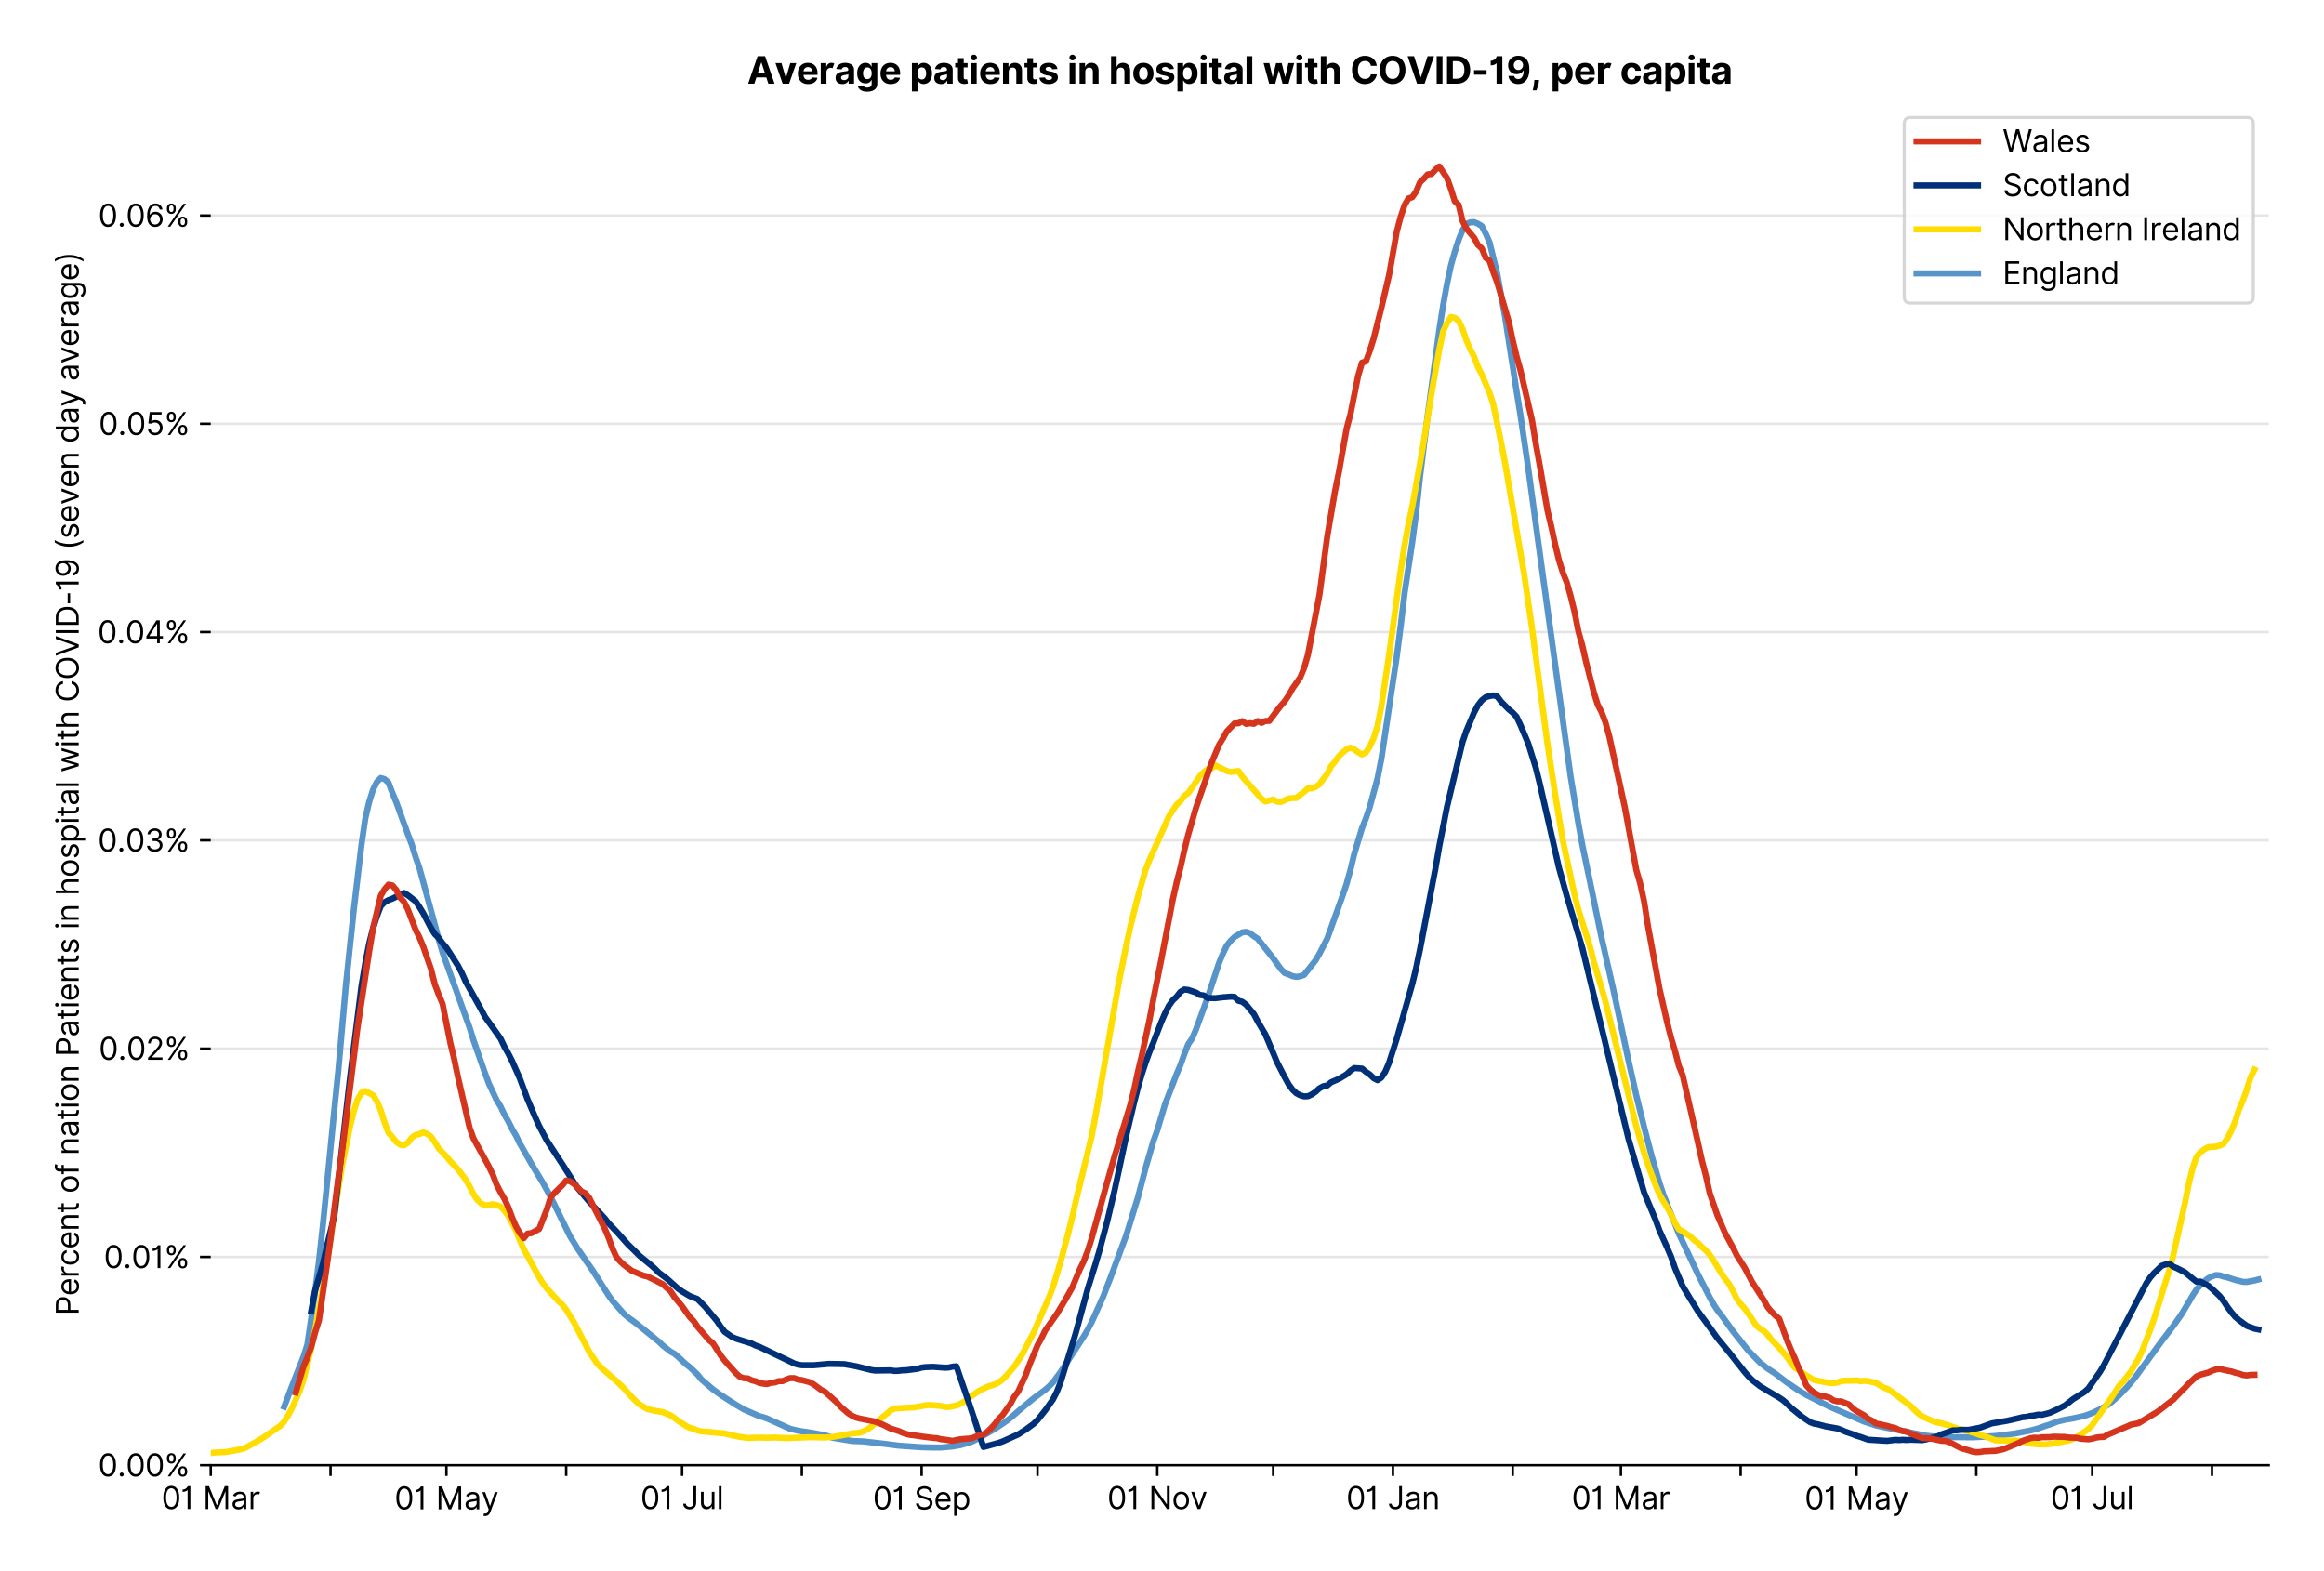 <?xml version="1.0" encoding="utf-8" standalone="no"?>
<!DOCTYPE svg PUBLIC "-//W3C//DTD SVG 1.1//EN"
  "http://www.w3.org/Graphics/SVG/1.1/DTD/svg11.dtd">
<svg version="1.1" viewBox="0 0 756.175 511.234" xmlns="http://www.w3.org/2000/svg" xmlns:xlink="http://www.w3.org/1999/xlink">
 <defs>
  <style type="text/css">*{stroke-linecap:butt;stroke-linejoin:round;}</style>
 </defs>
 <g id="figure_1">
  <g id="patch_1">
   <path d="M 0 511.234 
L 756.175 511.234 
L 756.175 0 
L 0 0 
z
" style="fill:#ffffff;"/>
  </g>
  <g id="axes_1">
   <g id="patch_2">
    <path d="M 68.575 476.745 
L 738.175 476.745 
L 738.175 33.225 
L 68.575 33.225 
z
" style="fill:#ffffff;"/>
   </g>
   <g id="matplotlib.axis_1">
    <g id="xtick_1">
     <g id="line2d_1">
      <defs>
       <path d="M 0 0 
L 0 3.5 
" id="mcbf641f7f8" style="stroke:#000000;stroke-width:0.8;"/>
      </defs>
      <g>
       <use style="stroke:#000000;stroke-width:0.8;" x="68.575" xlink:href="#mcbf641f7f8" y="476.745"/>
      </g>
     </g>
     <g id="text_1">
      <!-- 01 Mar -->
      <g transform="translate(52.538 491.018)scale(0.1 -0.1)">
       <defs>
        <path d="M 2000 -64 
Q 1230 -64 806 561 
Q 382 1186 382 2327 
Q 382 3459 809 4088 
Q 1236 4718 2000 4718 
Q 2764 4718 3191 4088 
Q 3618 3459 3618 2327 
Q 3618 1186 3194 561 
Q 2771 -64 2000 -64 
z
M 2000 436 
Q 2509 436 2791 927 
Q 3073 1418 3073 2327 
Q 3073 3234 2789 3730 
Q 2505 4227 2000 4227 
Q 1496 4227 1211 3730 
Q 927 3234 927 2327 
Q 927 1418 1210 927 
Q 1493 436 2000 436 
z
" id="Inter-Regular-30" transform="scale(0.016)"/>
        <path d="M 1973 4655 
L 1973 0 
L 1409 0 
L 1409 3836 
L 1373 3836 
Q 1341 3773 1209 3692 
Q 1077 3611 868 3551 
Q 659 3491 391 3491 
L 391 3964 
Q 661 3964 859 4061 
Q 1057 4159 1190 4291 
Q 1323 4423 1392 4529 
Q 1461 4636 1473 4655 
L 1973 4655 
z
" id="Inter-Regular-31" transform="scale(0.016)"/>
        <path id="Inter-Regular-20" transform="scale(0.016)"/>
        <path d="M 564 4655 
L 1236 4655 
L 2818 791 
L 2873 791 
L 4455 4655 
L 5127 4655 
L 5127 0 
L 4600 0 
L 4600 3536 
L 4555 3536 
L 3100 0 
L 2591 0 
L 1136 3536 
L 1091 3536 
L 1091 0 
L 564 0 
L 564 4655 
z
" id="Inter-Regular-4d" transform="scale(0.016)"/>
        <path d="M 1518 -82 
Q 1186 -82 916 44 
Q 646 170 486 410 
Q 327 650 327 991 
Q 327 1291 445 1478 
Q 564 1666 761 1773 
Q 959 1880 1199 1933 
Q 1439 1986 1682 2018 
Q 2000 2059 2199 2080 
Q 2398 2102 2490 2154 
Q 2582 2207 2582 2336 
L 2582 2355 
Q 2582 2691 2399 2877 
Q 2216 3064 1846 3064 
Q 1461 3064 1243 2895 
Q 1025 2727 936 2536 
L 427 2718 
Q 564 3036 792 3214 
Q 1021 3393 1292 3464 
Q 1564 3536 1827 3536 
Q 1996 3536 2215 3496 
Q 2434 3457 2640 3334 
Q 2846 3211 2982 2963 
Q 3118 2716 3118 2300 
L 3118 0 
L 2582 0 
L 2582 473 
L 2555 473 
Q 2500 359 2373 229 
Q 2246 100 2034 9 
Q 1823 -82 1518 -82 
z
M 1600 400 
Q 1918 400 2137 525 
Q 2357 650 2469 847 
Q 2582 1045 2582 1264 
L 2582 1755 
Q 2548 1714 2433 1681 
Q 2318 1648 2169 1624 
Q 2021 1600 1881 1583 
Q 1741 1566 1655 1555 
Q 1446 1527 1265 1467 
Q 1084 1407 974 1287 
Q 864 1168 864 964 
Q 864 684 1072 542 
Q 1280 400 1600 400 
z
" id="Inter-Regular-61" transform="scale(0.016)"/>
        <path d="M 491 0 
L 491 3491 
L 1009 3491 
L 1009 2964 
L 1046 2964 
Q 1139 3223 1389 3384 
Q 1639 3545 1955 3545 
Q 2100 3545 2209 3511 
Q 2318 3477 2400 3418 
L 2218 2964 
Q 2161 2993 2085 3010 
Q 2009 3027 1909 3027 
Q 1527 3027 1277 2794 
Q 1027 2561 1027 2209 
L 1027 0 
L 491 0 
z
" id="Inter-Regular-72" transform="scale(0.016)"/>
       </defs>
       <use xlink:href="#Inter-Regular-30"/>
       <use x="62.5" xlink:href="#Inter-Regular-31"/>
       <use x="106.676" xlink:href="#Inter-Regular-20"/>
       <use x="134.801" xlink:href="#Inter-Regular-4d"/>
       <use x="225.994" xlink:href="#Inter-Regular-61"/>
       <use x="282.386" xlink:href="#Inter-Regular-72"/>
      </g>
     </g>
    </g>
    <g id="xtick_2">
     <g id="line2d_2">
      <g>
       <use style="stroke:#000000;stroke-width:0.8;" x="107.543" xlink:href="#mcbf641f7f8" y="476.745"/>
      </g>
     </g>
    </g>
    <g id="xtick_3">
     <g id="line2d_3">
      <g>
       <use style="stroke:#000000;stroke-width:0.8;" x="145.255" xlink:href="#mcbf641f7f8" y="476.745"/>
      </g>
     </g>
     <g id="text_2">
      <!-- 01 May -->
      <g transform="translate(128.352 491.117)scale(0.1 -0.1)">
       <defs>
        <path d="M 818 -1355 
Q 682 -1355 575 -1333 
Q 468 -1311 427 -1291 
L 564 -818 
Q 857 -893 1053 -814 
Q 1250 -736 1391 -345 
L 1509 -18 
L 218 3491 
L 800 3491 
L 1764 709 
L 1800 709 
L 2764 3491 
L 3346 3491 
L 1846 -564 
Q 1550 -1355 818 -1355 
z
" id="Inter-Regular-79" transform="scale(0.016)"/>
       </defs>
       <use xlink:href="#Inter-Regular-30"/>
       <use x="62.5" xlink:href="#Inter-Regular-31"/>
       <use x="106.676" xlink:href="#Inter-Regular-20"/>
       <use x="134.801" xlink:href="#Inter-Regular-4d"/>
       <use x="225.994" xlink:href="#Inter-Regular-61"/>
       <use x="282.386" xlink:href="#Inter-Regular-79"/>
      </g>
     </g>
    </g>
    <g id="xtick_4">
     <g id="line2d_4">
      <g>
       <use style="stroke:#000000;stroke-width:0.8;" x="184.223" xlink:href="#mcbf641f7f8" y="476.745"/>
      </g>
     </g>
    </g>
    <g id="xtick_5">
     <g id="line2d_5">
      <g>
       <use style="stroke:#000000;stroke-width:0.8;" x="221.935" xlink:href="#mcbf641f7f8" y="476.745"/>
      </g>
     </g>
     <g id="text_3">
      <!-- 01 Jul -->
      <g transform="translate(208.391 491.018)scale(0.1 -0.1)">
       <defs>
        <path d="M 2346 4655 
L 2909 4655 
L 2909 1327 
Q 2909 657 2549 296 
Q 2189 -64 1582 -64 
Q 1200 -64 902 76 
Q 605 216 434 475 
Q 264 734 264 1091 
L 818 1091 
Q 818 795 1034 615 
Q 1250 436 1582 436 
Q 1948 436 2147 664 
Q 2346 893 2346 1327 
L 2346 4655 
z
" id="Inter-Regular-4a" transform="scale(0.016)"/>
        <path d="M 2691 1427 
L 2691 3491 
L 3227 3491 
L 3227 0 
L 2691 0 
L 2691 591 
L 2655 591 
Q 2532 325 2273 140 
Q 2014 -45 1618 -45 
Q 1127 -45 809 280 
Q 491 605 491 1273 
L 491 3491 
L 1027 3491 
L 1027 1309 
Q 1027 927 1242 700 
Q 1457 473 1791 473 
Q 1991 473 2199 575 
Q 2407 677 2549 888 
Q 2691 1100 2691 1427 
z
" id="Inter-Regular-75" transform="scale(0.016)"/>
        <path d="M 1027 4655 
L 1027 0 
L 491 0 
L 491 4655 
L 1027 4655 
z
" id="Inter-Regular-6c" transform="scale(0.016)"/>
       </defs>
       <use xlink:href="#Inter-Regular-30"/>
       <use x="62.5" xlink:href="#Inter-Regular-31"/>
       <use x="106.676" xlink:href="#Inter-Regular-20"/>
       <use x="134.801" xlink:href="#Inter-Regular-4a"/>
       <use x="189.063" xlink:href="#Inter-Regular-75"/>
       <use x="247.159" xlink:href="#Inter-Regular-6c"/>
      </g>
     </g>
    </g>
    <g id="xtick_6">
     <g id="line2d_6">
      <g>
       <use style="stroke:#000000;stroke-width:0.8;" x="260.903" xlink:href="#mcbf641f7f8" y="476.745"/>
      </g>
     </g>
    </g>
    <g id="xtick_7">
     <g id="line2d_7">
      <g>
       <use style="stroke:#000000;stroke-width:0.8;" x="299.872" xlink:href="#mcbf641f7f8" y="476.745"/>
      </g>
     </g>
     <g id="text_4">
      <!-- 01 Sep -->
      <g transform="translate(283.984 491.117)scale(0.1 -0.1)">
       <defs>
        <path d="M 3109 3491 
Q 3068 3836 2777 4027 
Q 2486 4218 2064 4218 
Q 1600 4218 1318 3999 
Q 1036 3780 1036 3445 
Q 1036 3195 1189 3042 
Q 1343 2889 1553 2803 
Q 1764 2718 1936 2673 
L 2409 2545 
Q 2591 2498 2815 2414 
Q 3039 2330 3244 2185 
Q 3450 2041 3584 1816 
Q 3718 1591 3718 1264 
Q 3718 886 3521 581 
Q 3325 277 2949 97 
Q 2573 -82 2036 -82 
Q 1286 -82 845 272 
Q 405 627 364 1200 
L 946 1200 
Q 968 936 1124 764 
Q 1280 593 1519 510 
Q 1759 427 2036 427 
Q 2359 427 2616 533 
Q 2873 639 3023 828 
Q 3173 1018 3173 1273 
Q 3173 1505 3043 1650 
Q 2914 1795 2702 1886 
Q 2491 1977 2246 2045 
L 1673 2209 
Q 1127 2366 809 2657 
Q 491 2948 491 3418 
Q 491 3809 703 4101 
Q 916 4393 1276 4555 
Q 1636 4718 2082 4718 
Q 2532 4718 2882 4558 
Q 3232 4398 3437 4120 
Q 3643 3843 3655 3491 
L 3109 3491 
z
" id="Inter-Regular-53" transform="scale(0.016)"/>
        <path d="M 1955 -73 
Q 1450 -73 1085 151 
Q 721 375 524 778 
Q 327 1182 327 1718 
Q 327 2255 524 2665 
Q 721 3075 1074 3305 
Q 1427 3536 1900 3536 
Q 2173 3536 2439 3445 
Q 2705 3355 2923 3151 
Q 3141 2948 3270 2614 
Q 3400 2280 3400 1791 
L 3400 1564 
L 866 1564 
Q 884 1005 1183 707 
Q 1482 409 1955 409 
Q 2271 409 2498 545 
Q 2725 682 2827 955 
L 3346 809 
Q 3223 414 2854 170 
Q 2486 -73 1955 -73 
z
M 866 2027 
L 2855 2027 
Q 2855 2470 2595 2762 
Q 2336 3055 1900 3055 
Q 1593 3055 1368 2911 
Q 1143 2768 1013 2533 
Q 884 2298 866 2027 
z
" id="Inter-Regular-65" transform="scale(0.016)"/>
        <path d="M 491 -1309 
L 491 3491 
L 1009 3491 
L 1009 2936 
L 1073 2936 
Q 1132 3027 1237 3169 
Q 1343 3311 1542 3423 
Q 1741 3536 2082 3536 
Q 2523 3536 2859 3315 
Q 3196 3095 3384 2690 
Q 3573 2286 3573 1736 
Q 3573 1182 3384 776 
Q 3196 370 2861 148 
Q 2527 -73 2091 -73 
Q 1755 -73 1552 39 
Q 1350 152 1241 296 
Q 1132 441 1073 536 
L 1027 536 
L 1027 -1309 
L 491 -1309 
z
M 1018 1745 
Q 1018 1152 1276 780 
Q 1534 409 2018 409 
Q 2355 409 2581 587 
Q 2807 766 2921 1069 
Q 3036 1373 3036 1745 
Q 3036 2114 2923 2410 
Q 2811 2707 2585 2881 
Q 2359 3055 2018 3055 
Q 1527 3055 1272 2693 
Q 1018 2332 1018 1745 
z
" id="Inter-Regular-70" transform="scale(0.016)"/>
       </defs>
       <use xlink:href="#Inter-Regular-30"/>
       <use x="62.5" xlink:href="#Inter-Regular-31"/>
       <use x="106.676" xlink:href="#Inter-Regular-20"/>
       <use x="134.801" xlink:href="#Inter-Regular-53"/>
       <use x="198.58" xlink:href="#Inter-Regular-65"/>
       <use x="256.818" xlink:href="#Inter-Regular-70"/>
      </g>
     </g>
    </g>
    <g id="xtick_8">
     <g id="line2d_8">
      <g>
       <use style="stroke:#000000;stroke-width:0.8;" x="337.583" xlink:href="#mcbf641f7f8" y="476.745"/>
      </g>
     </g>
    </g>
    <g id="xtick_9">
     <g id="line2d_9">
      <g>
       <use style="stroke:#000000;stroke-width:0.8;" x="376.552" xlink:href="#mcbf641f7f8" y="476.745"/>
      </g>
     </g>
     <g id="text_5">
      <!-- 01 Nov -->
      <g transform="translate(360.28 491.018)scale(0.1 -0.1)">
       <defs>
        <path d="M 4255 4655 
L 4255 0 
L 3709 0 
L 1173 3655 
L 1127 3655 
L 1127 0 
L 564 0 
L 564 4655 
L 1109 4655 
L 3655 991 
L 3700 991 
L 3700 4655 
L 4255 4655 
z
" id="Inter-Regular-4e" transform="scale(0.016)"/>
        <path d="M 1909 -73 
Q 1436 -73 1080 152 
Q 725 377 526 781 
Q 327 1186 327 1727 
Q 327 2273 526 2679 
Q 725 3086 1080 3311 
Q 1436 3536 1909 3536 
Q 2382 3536 2737 3311 
Q 3093 3086 3292 2679 
Q 3491 2273 3491 1727 
Q 3491 1186 3292 781 
Q 3093 377 2737 152 
Q 2382 -73 1909 -73 
z
M 1909 409 
Q 2268 409 2500 593 
Q 2732 777 2843 1077 
Q 2955 1377 2955 1727 
Q 2955 2077 2843 2379 
Q 2732 2682 2500 2868 
Q 2268 3055 1909 3055 
Q 1550 3055 1318 2868 
Q 1086 2682 975 2379 
Q 864 2077 864 1727 
Q 864 1377 975 1077 
Q 1086 777 1318 593 
Q 1550 409 1909 409 
z
" id="Inter-Regular-6f" transform="scale(0.016)"/>
        <path d="M 3346 3491 
L 2055 0 
L 1509 0 
L 218 3491 
L 800 3491 
L 1764 709 
L 1800 709 
L 2764 3491 
L 3346 3491 
z
" id="Inter-Regular-76" transform="scale(0.016)"/>
       </defs>
       <use xlink:href="#Inter-Regular-30"/>
       <use x="62.5" xlink:href="#Inter-Regular-31"/>
       <use x="106.676" xlink:href="#Inter-Regular-20"/>
       <use x="134.801" xlink:href="#Inter-Regular-4e"/>
       <use x="210.085" xlink:href="#Inter-Regular-6f"/>
       <use x="269.744" xlink:href="#Inter-Regular-76"/>
      </g>
     </g>
    </g>
    <g id="xtick_10">
     <g id="line2d_10">
      <g>
       <use style="stroke:#000000;stroke-width:0.8;" x="414.263" xlink:href="#mcbf641f7f8" y="476.745"/>
      </g>
     </g>
    </g>
    <g id="xtick_11">
     <g id="line2d_11">
      <g>
       <use style="stroke:#000000;stroke-width:0.8;" x="453.231" xlink:href="#mcbf641f7f8" y="476.745"/>
      </g>
     </g>
     <g id="text_6">
      <!-- 01 Jan -->
      <g transform="translate(438.032 491.018)scale(0.1 -0.1)">
       <defs>
        <path d="M 1027 2100 
L 1027 0 
L 491 0 
L 491 3491 
L 1009 3491 
L 1009 2945 
L 1055 2945 
Q 1177 3211 1427 3373 
Q 1677 3536 2073 3536 
Q 2602 3536 2928 3211 
Q 3255 2886 3255 2218 
L 3255 0 
L 2718 0 
L 2718 2182 
Q 2718 2593 2504 2824 
Q 2291 3055 1918 3055 
Q 1534 3055 1280 2806 
Q 1027 2557 1027 2100 
z
" id="Inter-Regular-6e" transform="scale(0.016)"/>
       </defs>
       <use xlink:href="#Inter-Regular-30"/>
       <use x="62.5" xlink:href="#Inter-Regular-31"/>
       <use x="106.676" xlink:href="#Inter-Regular-20"/>
       <use x="134.801" xlink:href="#Inter-Regular-4a"/>
       <use x="189.063" xlink:href="#Inter-Regular-61"/>
       <use x="245.455" xlink:href="#Inter-Regular-6e"/>
      </g>
     </g>
    </g>
    <g id="xtick_12">
     <g id="line2d_12">
      <g>
       <use style="stroke:#000000;stroke-width:0.8;" x="492.2" xlink:href="#mcbf641f7f8" y="476.745"/>
      </g>
     </g>
    </g>
    <g id="xtick_13">
     <g id="line2d_13">
      <g>
       <use style="stroke:#000000;stroke-width:0.8;" x="527.397" xlink:href="#mcbf641f7f8" y="476.745"/>
      </g>
     </g>
     <g id="text_7">
      <!-- 01 Mar -->
      <g transform="translate(511.361 491.018)scale(0.1 -0.1)">
       <use xlink:href="#Inter-Regular-30"/>
       <use x="62.5" xlink:href="#Inter-Regular-31"/>
       <use x="106.676" xlink:href="#Inter-Regular-20"/>
       <use x="134.801" xlink:href="#Inter-Regular-4d"/>
       <use x="225.994" xlink:href="#Inter-Regular-61"/>
       <use x="282.386" xlink:href="#Inter-Regular-72"/>
      </g>
     </g>
    </g>
    <g id="xtick_14">
     <g id="line2d_14">
      <g>
       <use style="stroke:#000000;stroke-width:0.8;" x="566.366" xlink:href="#mcbf641f7f8" y="476.745"/>
      </g>
     </g>
    </g>
    <g id="xtick_15">
     <g id="line2d_15">
      <g>
       <use style="stroke:#000000;stroke-width:0.8;" x="604.077" xlink:href="#mcbf641f7f8" y="476.745"/>
      </g>
     </g>
     <g id="text_8">
      <!-- 01 May -->
      <g transform="translate(587.174 491.117)scale(0.1 -0.1)">
       <use xlink:href="#Inter-Regular-30"/>
       <use x="62.5" xlink:href="#Inter-Regular-31"/>
       <use x="106.676" xlink:href="#Inter-Regular-20"/>
       <use x="134.801" xlink:href="#Inter-Regular-4d"/>
       <use x="225.994" xlink:href="#Inter-Regular-61"/>
       <use x="282.386" xlink:href="#Inter-Regular-79"/>
      </g>
     </g>
    </g>
    <g id="xtick_16">
     <g id="line2d_16">
      <g>
       <use style="stroke:#000000;stroke-width:0.8;" x="643.046" xlink:href="#mcbf641f7f8" y="476.745"/>
      </g>
     </g>
    </g>
    <g id="xtick_17">
     <g id="line2d_17">
      <g>
       <use style="stroke:#000000;stroke-width:0.8;" x="680.757" xlink:href="#mcbf641f7f8" y="476.745"/>
      </g>
     </g>
     <g id="text_9">
      <!-- 01 Jul -->
      <g transform="translate(667.213 491.018)scale(0.1 -0.1)">
       <use xlink:href="#Inter-Regular-30"/>
       <use x="62.5" xlink:href="#Inter-Regular-31"/>
       <use x="106.676" xlink:href="#Inter-Regular-20"/>
       <use x="134.801" xlink:href="#Inter-Regular-4a"/>
       <use x="189.063" xlink:href="#Inter-Regular-75"/>
       <use x="247.159" xlink:href="#Inter-Regular-6c"/>
      </g>
     </g>
    </g>
    <g id="xtick_18">
     <g id="line2d_18">
      <g>
       <use style="stroke:#000000;stroke-width:0.8;" x="719.725" xlink:href="#mcbf641f7f8" y="476.745"/>
      </g>
     </g>
    </g>
   </g>
   <g id="matplotlib.axis_2">
    <g id="ytick_1">
     <g id="line2d_19">
      <path clip-path="url(#p20554da4d6)" d="M 68.575 476.745 
L 738.175 476.745 
" style="fill:none;stroke:#e5e5e5;stroke-linecap:square;stroke-width:0.8;"/>
     </g>
     <g id="line2d_20">
      <defs>
       <path d="M 0 0 
L -3.5 0 
" id="m9f4673f3a4" style="stroke:#000000;stroke-width:0.8;"/>
      </defs>
      <g>
       <use style="stroke:#000000;stroke-width:0.8;" x="68.575" xlink:href="#m9f4673f3a4" y="476.745"/>
      </g>
     </g>
     <g id="text_10">
      <!-- 0.00% -->
      <g transform="translate(31.944 480.382)scale(0.1 -0.1)">
       <defs>
        <path d="M 882 -36 
Q 714 -36 593 84 
Q 473 205 473 373 
Q 473 541 593 661 
Q 714 782 882 782 
Q 1050 782 1170 661 
Q 1291 541 1291 373 
Q 1291 205 1170 84 
Q 1050 -36 882 -36 
z
" id="Inter-Regular-2e" transform="scale(0.016)"/>
        <path d="M 2855 873 
L 2855 1118 
Q 2855 1373 2960 1585 
Q 3066 1798 3269 1926 
Q 3473 2055 3764 2055 
Q 4059 2055 4259 1926 
Q 4459 1798 4561 1585 
Q 4664 1373 4664 1118 
L 4664 873 
Q 4664 618 4560 405 
Q 4457 193 4256 64 
Q 4055 -64 3764 -64 
Q 3468 -64 3266 64 
Q 3064 193 2959 405 
Q 2855 618 2855 873 
z
M 536 3536 
L 536 3782 
Q 536 4036 642 4248 
Q 748 4461 951 4589 
Q 1155 4718 1446 4718 
Q 1741 4718 1941 4589 
Q 2141 4461 2243 4248 
Q 2346 4036 2346 3782 
L 2346 3536 
Q 2346 3282 2242 3069 
Q 2139 2857 1937 2728 
Q 1736 2600 1446 2600 
Q 1150 2600 948 2728 
Q 746 2857 641 3069 
Q 536 3282 536 3536 
z
M 709 0 
L 3909 4655 
L 4427 4655 
L 1227 0 
L 709 0 
z
M 3318 1118 
L 3318 873 
Q 3318 661 3418 494 
Q 3518 327 3764 327 
Q 4002 327 4101 494 
Q 4200 661 4200 873 
L 4200 1118 
Q 4200 1330 4104 1497 
Q 4009 1664 3764 1664 
Q 3525 1664 3421 1497 
Q 3318 1330 3318 1118 
z
M 1000 3782 
L 1000 3536 
Q 1000 3325 1100 3158 
Q 1200 2991 1446 2991 
Q 1684 2991 1783 3158 
Q 1882 3325 1882 3536 
L 1882 3782 
Q 1882 3993 1786 4160 
Q 1691 4327 1446 4327 
Q 1207 4327 1103 4160 
Q 1000 3993 1000 3782 
z
" id="Inter-Regular-25" transform="scale(0.016)"/>
       </defs>
       <use xlink:href="#Inter-Regular-30"/>
       <use x="62.5" xlink:href="#Inter-Regular-2e"/>
       <use x="90.057" xlink:href="#Inter-Regular-30"/>
       <use x="152.557" xlink:href="#Inter-Regular-30"/>
       <use x="215.057" xlink:href="#Inter-Regular-25"/>
      </g>
     </g>
    </g>
    <g id="ytick_2">
     <g id="line2d_21">
      <path clip-path="url(#p20554da4d6)" d="M 68.575 408.975 
L 738.175 408.975 
" style="fill:none;stroke:#e5e5e5;stroke-linecap:square;stroke-width:0.8;"/>
     </g>
     <g id="line2d_22">
      <g>
       <use style="stroke:#000000;stroke-width:0.8;" x="68.575" xlink:href="#m9f4673f3a4" y="408.975"/>
      </g>
     </g>
     <g id="text_11">
      <!-- 0.01% -->
      <g transform="translate(33.777 412.611)scale(0.1 -0.1)">
       <use xlink:href="#Inter-Regular-30"/>
       <use x="62.5" xlink:href="#Inter-Regular-2e"/>
       <use x="90.057" xlink:href="#Inter-Regular-30"/>
       <use x="152.557" xlink:href="#Inter-Regular-31"/>
       <use x="196.733" xlink:href="#Inter-Regular-25"/>
      </g>
     </g>
    </g>
    <g id="ytick_3">
     <g id="line2d_23">
      <path clip-path="url(#p20554da4d6)" d="M 68.575 341.204 
L 738.175 341.204 
" style="fill:none;stroke:#e5e5e5;stroke-linecap:square;stroke-width:0.8;"/>
     </g>
     <g id="line2d_24">
      <g>
       <use style="stroke:#000000;stroke-width:0.8;" x="68.575" xlink:href="#m9f4673f3a4" y="341.204"/>
      </g>
     </g>
     <g id="text_12">
      <!-- 0.02% -->
      <g transform="translate(32.142 344.841)scale(0.1 -0.1)">
       <defs>
        <path d="M 482 0 
L 482 409 
L 2018 2091 
Q 2289 2386 2464 2605 
Q 2639 2825 2724 3019 
Q 2809 3214 2809 3427 
Q 2809 3795 2553 4011 
Q 2298 4227 1918 4227 
Q 1514 4227 1275 3985 
Q 1036 3743 1036 3345 
L 500 3345 
Q 500 3755 688 4064 
Q 877 4373 1203 4545 
Q 1530 4718 1936 4718 
Q 2346 4718 2661 4545 
Q 2977 4373 3156 4079 
Q 3336 3786 3336 3427 
Q 3336 3170 3244 2926 
Q 3152 2682 2926 2383 
Q 2700 2084 2300 1655 
L 1255 536 
L 1255 500 
L 3418 500 
L 3418 0 
L 482 0 
z
" id="Inter-Regular-32" transform="scale(0.016)"/>
       </defs>
       <use xlink:href="#Inter-Regular-30"/>
       <use x="62.5" xlink:href="#Inter-Regular-2e"/>
       <use x="90.057" xlink:href="#Inter-Regular-30"/>
       <use x="152.557" xlink:href="#Inter-Regular-32"/>
       <use x="213.068" xlink:href="#Inter-Regular-25"/>
      </g>
     </g>
    </g>
    <g id="ytick_4">
     <g id="line2d_25">
      <path clip-path="url(#p20554da4d6)" d="M 68.575 273.434 
L 738.175 273.434 
" style="fill:none;stroke:#e5e5e5;stroke-linecap:square;stroke-width:0.8;"/>
     </g>
     <g id="line2d_26">
      <g>
       <use style="stroke:#000000;stroke-width:0.8;" x="68.575" xlink:href="#m9f4673f3a4" y="273.434"/>
      </g>
     </g>
     <g id="text_13">
      <!-- 0.03% -->
      <g transform="translate(31.83 277.07)scale(0.1 -0.1)">
       <defs>
        <path d="M 2055 -64 
Q 1605 -64 1253 90 
Q 902 245 696 521 
Q 491 798 473 1164 
L 1046 1164 
Q 1071 827 1356 631 
Q 1641 436 2046 436 
Q 2493 436 2783 664 
Q 3073 893 3073 1264 
Q 3073 1650 2787 1893 
Q 2502 2136 1973 2136 
L 1600 2136 
L 1600 2636 
L 1973 2636 
Q 2386 2636 2647 2856 
Q 2909 3077 2909 3445 
Q 2909 3798 2679 4012 
Q 2450 4227 2064 4227 
Q 1823 4227 1610 4139 
Q 1398 4052 1264 3887 
Q 1130 3723 1118 3491 
L 573 3491 
Q 586 3857 793 4133 
Q 1000 4409 1335 4563 
Q 1671 4718 2073 4718 
Q 2505 4718 2814 4544 
Q 3123 4370 3289 4086 
Q 3455 3802 3455 3473 
Q 3455 3080 3249 2802 
Q 3043 2525 2691 2418 
L 2691 2382 
Q 3132 2309 3379 2008 
Q 3627 1707 3627 1264 
Q 3627 884 3421 583 
Q 3216 282 2861 109 
Q 2507 -64 2055 -64 
z
" id="Inter-Regular-33" transform="scale(0.016)"/>
       </defs>
       <use xlink:href="#Inter-Regular-30"/>
       <use x="62.5" xlink:href="#Inter-Regular-2e"/>
       <use x="90.057" xlink:href="#Inter-Regular-30"/>
       <use x="152.557" xlink:href="#Inter-Regular-33"/>
       <use x="216.193" xlink:href="#Inter-Regular-25"/>
      </g>
     </g>
    </g>
    <g id="ytick_5">
     <g id="line2d_27">
      <path clip-path="url(#p20554da4d6)" d="M 68.575 205.663 
L 738.175 205.663 
" style="fill:none;stroke:#e5e5e5;stroke-linecap:square;stroke-width:0.8;"/>
     </g>
     <g id="line2d_28">
      <g>
       <use style="stroke:#000000;stroke-width:0.8;" x="68.575" xlink:href="#m9f4673f3a4" y="205.663"/>
      </g>
     </g>
     <g id="text_14">
      <!-- 0.04% -->
      <g transform="translate(31.773 209.3)scale(0.1 -0.1)">
       <defs>
        <path d="M 373 955 
L 373 1418 
L 2418 4655 
L 3100 4655 
L 3100 1455 
L 3736 1455 
L 3736 955 
L 3100 955 
L 3100 0 
L 2564 0 
L 2564 955 
L 373 955 
z
M 2564 1455 
L 2564 3936 
L 2527 3936 
L 982 1491 
L 982 1455 
L 2564 1455 
z
" id="Inter-Regular-34" transform="scale(0.016)"/>
       </defs>
       <use xlink:href="#Inter-Regular-30"/>
       <use x="62.5" xlink:href="#Inter-Regular-2e"/>
       <use x="90.057" xlink:href="#Inter-Regular-30"/>
       <use x="152.557" xlink:href="#Inter-Regular-34"/>
       <use x="216.761" xlink:href="#Inter-Regular-25"/>
      </g>
     </g>
    </g>
    <g id="ytick_6">
     <g id="line2d_29">
      <path clip-path="url(#p20554da4d6)" d="M 68.575 137.893 
L 738.175 137.893 
" style="fill:none;stroke:#e5e5e5;stroke-linecap:square;stroke-width:0.8;"/>
     </g>
     <g id="line2d_30">
      <g>
       <use style="stroke:#000000;stroke-width:0.8;" x="68.575" xlink:href="#m9f4673f3a4" y="137.893"/>
      </g>
     </g>
     <g id="text_15">
      <!-- 0.05% -->
      <g transform="translate(32.114 141.529)scale(0.1 -0.1)">
       <defs>
        <path d="M 1936 -64 
Q 1536 -64 1216 95 
Q 896 255 702 532 
Q 509 809 491 1164 
L 1036 1164 
Q 1068 848 1324 642 
Q 1580 436 1936 436 
Q 2223 436 2447 570 
Q 2671 705 2799 940 
Q 2927 1175 2927 1473 
Q 2927 1777 2794 2017 
Q 2661 2257 2429 2395 
Q 2198 2534 1900 2536 
Q 1686 2539 1461 2472 
Q 1236 2405 1091 2300 
L 564 2364 
L 846 4655 
L 3264 4655 
L 3264 4155 
L 1318 4155 
L 1155 2782 
L 1182 2782 
Q 1325 2895 1541 2970 
Q 1757 3045 1991 3045 
Q 2418 3045 2753 2842 
Q 3089 2639 3281 2286 
Q 3473 1934 3473 1482 
Q 3473 1036 3274 687 
Q 3075 339 2727 137 
Q 2380 -64 1936 -64 
z
" id="Inter-Regular-35" transform="scale(0.016)"/>
       </defs>
       <use xlink:href="#Inter-Regular-30"/>
       <use x="62.5" xlink:href="#Inter-Regular-2e"/>
       <use x="90.057" xlink:href="#Inter-Regular-30"/>
       <use x="152.557" xlink:href="#Inter-Regular-35"/>
       <use x="213.352" xlink:href="#Inter-Regular-25"/>
      </g>
     </g>
    </g>
    <g id="ytick_7">
     <g id="line2d_31">
      <path clip-path="url(#p20554da4d6)" d="M 68.575 70.122 
L 738.175 70.122 
" style="fill:none;stroke:#e5e5e5;stroke-linecap:square;stroke-width:0.8;"/>
     </g>
     <g id="line2d_32">
      <g>
       <use style="stroke:#000000;stroke-width:0.8;" x="68.575" xlink:href="#m9f4673f3a4" y="70.122"/>
      </g>
     </g>
     <g id="text_16">
      <!-- 0.06% -->
      <g transform="translate(31.958 73.759)scale(0.1 -0.1)">
       <defs>
        <path d="M 2027 -64 
Q 1741 -59 1454 45 
Q 1168 150 932 399 
Q 696 648 552 1074 
Q 409 1500 409 2145 
Q 409 3386 861 4056 
Q 1314 4727 2100 4727 
Q 2686 4727 3073 4384 
Q 3461 4041 3546 3491 
L 2991 3491 
Q 2914 3811 2691 4019 
Q 2468 4227 2100 4227 
Q 1559 4227 1249 3755 
Q 939 3284 936 2427 
L 973 2427 
Q 1164 2716 1461 2880 
Q 1759 3045 2118 3045 
Q 2518 3045 2850 2846 
Q 3182 2648 3382 2299 
Q 3582 1950 3582 1500 
Q 3582 1068 3389 710 
Q 3196 352 2847 142 
Q 2498 -68 2027 -64 
z
M 2027 436 
Q 2314 436 2542 579 
Q 2771 723 2903 964 
Q 3036 1205 3036 1500 
Q 3036 1789 2908 2026 
Q 2780 2264 2556 2404 
Q 2332 2545 2046 2545 
Q 1757 2545 1525 2397 
Q 1293 2250 1157 2010 
Q 1021 1770 1018 1491 
Q 1018 1214 1149 973 
Q 1280 732 1508 584 
Q 1736 436 2027 436 
z
" id="Inter-Regular-36" transform="scale(0.016)"/>
       </defs>
       <use xlink:href="#Inter-Regular-30"/>
       <use x="62.5" xlink:href="#Inter-Regular-2e"/>
       <use x="90.057" xlink:href="#Inter-Regular-30"/>
       <use x="152.557" xlink:href="#Inter-Regular-36"/>
       <use x="214.915" xlink:href="#Inter-Regular-25"/>
      </g>
     </g>
    </g>
    <g id="text_17">
     <!-- Percent of nation Patients in hospital with COVID-19 (seven day average) -->
     <g transform="translate(25.614 428.013)rotate(-90)scale(0.1 -0.1)">
      <defs>
       <path d="M 564 0 
L 564 4655 
L 2136 4655 
Q 2684 4655 3033 4458 
Q 3382 4261 3550 3927 
Q 3718 3593 3718 3182 
Q 3718 2770 3551 2434 
Q 3384 2098 3036 1899 
Q 2689 1700 2146 1700 
L 1127 1700 
L 1127 0 
L 564 0 
z
M 1127 2200 
L 2127 2200 
Q 2689 2200 2926 2482 
Q 3164 2764 3164 3182 
Q 3164 3602 2925 3878 
Q 2686 4155 2118 4155 
L 1127 4155 
L 1127 2200 
z
" id="Inter-Regular-50" transform="scale(0.016)"/>
       <path d="M 1909 -73 
Q 1418 -73 1063 159 
Q 709 391 518 798 
Q 327 1205 327 1727 
Q 327 2259 524 2667 
Q 721 3075 1074 3305 
Q 1427 3536 1900 3536 
Q 2268 3536 2563 3400 
Q 2859 3264 3047 3018 
Q 3236 2773 3282 2445 
L 2746 2445 
Q 2684 2684 2474 2869 
Q 2264 3055 1909 3055 
Q 1439 3055 1151 2697 
Q 864 2339 864 1745 
Q 864 1139 1148 774 
Q 1432 409 1909 409 
Q 2223 409 2447 570 
Q 2671 732 2746 1018 
L 3282 1018 
Q 3236 709 3058 462 
Q 2880 216 2588 71 
Q 2296 -73 1909 -73 
z
" id="Inter-Regular-63" transform="scale(0.016)"/>
       <path d="M 2009 3491 
L 2009 3036 
L 1264 3036 
L 1264 1000 
Q 1264 773 1331 660 
Q 1398 548 1503 510 
Q 1609 473 1727 473 
Q 1816 473 1873 483 
Q 1930 493 1964 500 
L 2073 18 
Q 2018 -2 1920 -23 
Q 1823 -45 1673 -45 
Q 1446 -45 1228 52 
Q 1011 150 869 350 
Q 727 550 727 855 
L 727 3036 
L 200 3036 
L 200 3491 
L 727 3491 
L 727 4327 
L 1264 4327 
L 1264 3491 
L 2009 3491 
z
" id="Inter-Regular-74" transform="scale(0.016)"/>
       <path d="M 2046 3491 
L 2046 3036 
L 1264 3036 
L 1264 0 
L 727 0 
L 727 3036 
L 164 3036 
L 164 3491 
L 727 3491 
L 727 3973 
Q 727 4273 868 4473 
Q 1009 4673 1234 4773 
Q 1459 4873 1709 4873 
Q 1907 4873 2032 4841 
Q 2157 4809 2218 4782 
L 2064 4318 
Q 2023 4332 1951 4352 
Q 1880 4373 1764 4373 
Q 1498 4373 1381 4239 
Q 1264 4105 1264 3845 
L 1264 3491 
L 2046 3491 
z
" id="Inter-Regular-66" transform="scale(0.016)"/>
       <path d="M 491 0 
L 491 3491 
L 1027 3491 
L 1027 0 
L 491 0 
z
M 764 4073 
Q 607 4073 494 4179 
Q 382 4286 382 4436 
Q 382 4586 494 4693 
Q 607 4800 764 4800 
Q 921 4800 1033 4693 
Q 1146 4586 1146 4436 
Q 1146 4286 1033 4179 
Q 921 4073 764 4073 
z
" id="Inter-Regular-69" transform="scale(0.016)"/>
       <path d="M 2964 2709 
L 2482 2573 
Q 2411 2755 2245 2914 
Q 2080 3073 1727 3073 
Q 1407 3073 1194 2926 
Q 982 2780 982 2555 
Q 982 2355 1127 2239 
Q 1273 2123 1582 2045 
L 2100 1918 
Q 3027 1691 3027 973 
Q 3027 673 2855 436 
Q 2684 200 2377 63 
Q 2071 -73 1664 -73 
Q 1130 -73 780 159 
Q 430 391 336 836 
L 846 964 
Q 989 400 1655 400 
Q 2030 400 2251 560 
Q 2473 720 2473 945 
Q 2473 1316 1955 1436 
L 1373 1573 
Q 893 1686 669 1926 
Q 446 2166 446 2527 
Q 446 2823 613 3050 
Q 780 3277 1069 3406 
Q 1359 3536 1727 3536 
Q 2246 3536 2542 3309 
Q 2839 3082 2964 2709 
z
" id="Inter-Regular-73" transform="scale(0.016)"/>
       <path d="M 1027 2100 
L 1027 0 
L 491 0 
L 491 4655 
L 1027 4655 
L 1027 2945 
L 1073 2945 
Q 1196 3216 1442 3376 
Q 1689 3536 2100 3536 
Q 2636 3536 2963 3213 
Q 3291 2891 3291 2218 
L 3291 0 
L 2755 0 
L 2755 2182 
Q 2755 2598 2540 2826 
Q 2325 3055 1946 3055 
Q 1548 3055 1287 2806 
Q 1027 2557 1027 2100 
z
" id="Inter-Regular-68" transform="scale(0.016)"/>
       <path d="M 1282 0 
L 218 3491 
L 782 3491 
L 1536 818 
L 1573 818 
L 2318 3491 
L 2891 3491 
L 3627 827 
L 3664 827 
L 4418 3491 
L 4982 3491 
L 3918 0 
L 3391 0 
L 2627 2682 
L 2573 2682 
L 1809 0 
L 1282 0 
z
" id="Inter-Regular-77" transform="scale(0.016)"/>
       <path d="M 4309 3200 
L 3746 3200 
Q 3677 3523 3484 3743 
Q 3291 3964 3018 4077 
Q 2746 4191 2436 4191 
Q 2014 4191 1672 3977 
Q 1330 3764 1128 3348 
Q 927 2932 927 2327 
Q 927 1723 1128 1307 
Q 1330 891 1672 677 
Q 2014 464 2436 464 
Q 2746 464 3018 577 
Q 3291 691 3484 911 
Q 3677 1132 3746 1455 
L 4309 1455 
Q 4223 977 3957 637 
Q 3691 298 3298 117 
Q 2905 -64 2436 -64 
Q 1841 -64 1377 227 
Q 914 518 648 1054 
Q 382 1591 382 2327 
Q 382 3064 648 3600 
Q 914 4136 1377 4427 
Q 1841 4718 2436 4718 
Q 2905 4718 3298 4537 
Q 3691 4357 3957 4017 
Q 4223 3677 4309 3200 
z
" id="Inter-Regular-43" transform="scale(0.016)"/>
       <path d="M 4491 2327 
Q 4491 1591 4225 1054 
Q 3959 518 3495 227 
Q 3032 -64 2436 -64 
Q 1841 -64 1377 227 
Q 914 518 648 1054 
Q 382 1591 382 2327 
Q 382 3064 648 3600 
Q 914 4136 1377 4427 
Q 1841 4718 2436 4718 
Q 3032 4718 3495 4427 
Q 3959 4136 4225 3600 
Q 4491 3064 4491 2327 
z
M 3946 2327 
Q 3946 2932 3744 3348 
Q 3543 3764 3201 3977 
Q 2859 4191 2436 4191 
Q 2014 4191 1672 3977 
Q 1330 3764 1128 3348 
Q 927 2932 927 2327 
Q 927 1723 1128 1307 
Q 1330 891 1672 677 
Q 2014 464 2436 464 
Q 2859 464 3201 677 
Q 3543 891 3744 1307 
Q 3946 1723 3946 2327 
z
" id="Inter-Regular-4f" transform="scale(0.016)"/>
       <path d="M 755 4655 
L 2136 736 
L 2191 736 
L 3573 4655 
L 4164 4655 
L 2455 0 
L 1873 0 
L 164 4655 
L 755 4655 
z
" id="Inter-Regular-56" transform="scale(0.016)"/>
       <path d="M 1127 4655 
L 1127 0 
L 564 0 
L 564 4655 
L 1127 4655 
z
" id="Inter-Regular-49" transform="scale(0.016)"/>
       <path d="M 2000 0 
L 564 0 
L 564 4655 
L 2064 4655 
Q 2741 4655 3223 4376 
Q 3705 4098 3961 3578 
Q 4218 3059 4218 2336 
Q 4218 1609 3959 1085 
Q 3700 561 3204 280 
Q 2709 0 2000 0 
z
M 1127 500 
L 1964 500 
Q 2830 500 3251 992 
Q 3673 1484 3673 2336 
Q 3673 3182 3259 3668 
Q 2846 4155 2027 4155 
L 1127 4155 
L 1127 500 
z
" id="Inter-Regular-44" transform="scale(0.016)"/>
       <path d="M 2491 2245 
L 2491 1745 
L 455 1745 
L 455 2245 
L 2491 2245 
z
" id="Inter-Regular-2d" transform="scale(0.016)"/>
       <path d="M 1964 4727 
Q 2250 4725 2536 4618 
Q 2823 4511 3059 4263 
Q 3296 4016 3439 3590 
Q 3582 3164 3582 2518 
Q 3582 1277 3128 606 
Q 2675 -64 1891 -64 
Q 1305 -64 916 278 
Q 527 620 446 1173 
L 1000 1173 
Q 1075 852 1299 644 
Q 1523 436 1891 436 
Q 2430 436 2742 906 
Q 3055 1377 3055 2236 
L 3018 2236 
Q 2827 1950 2530 1784 
Q 2234 1618 1873 1618 
Q 1473 1618 1140 1817 
Q 807 2016 608 2365 
Q 409 2714 409 3164 
Q 409 3595 601 3952 
Q 793 4309 1142 4520 
Q 1491 4732 1964 4727 
z
M 1964 4227 
Q 1677 4227 1449 4084 
Q 1221 3941 1088 3700 
Q 955 3459 955 3164 
Q 955 2873 1083 2635 
Q 1211 2398 1435 2258 
Q 1659 2118 1946 2118 
Q 2232 2118 2465 2266 
Q 2698 2414 2835 2654 
Q 2973 2895 2973 3173 
Q 2973 3450 2842 3691 
Q 2711 3932 2483 4079 
Q 2255 4227 1964 4227 
z
" id="Inter-Regular-39" transform="scale(0.016)"/>
       <path d="M 682 1964 
Q 682 2823 906 3544 
Q 1130 4266 1546 4873 
L 2018 4873 
Q 1800 4573 1623 4095 
Q 1446 3618 1341 3061 
Q 1236 2505 1236 1964 
Q 1236 1423 1341 866 
Q 1446 309 1623 -168 
Q 1800 -645 2018 -945 
L 1546 -945 
Q 1130 -339 906 383 
Q 682 1105 682 1964 
z
" id="Inter-Regular-28" transform="scale(0.016)"/>
       <path d="M 1809 -73 
Q 1373 -73 1039 148 
Q 705 370 516 776 
Q 327 1182 327 1736 
Q 327 2286 516 2690 
Q 705 3095 1041 3315 
Q 1377 3536 1818 3536 
Q 2159 3536 2358 3423 
Q 2557 3311 2662 3169 
Q 2768 3027 2827 2936 
L 2873 2936 
L 2873 4655 
L 3409 4655 
L 3409 0 
L 2891 0 
L 2891 536 
L 2827 536 
Q 2768 441 2659 296 
Q 2550 152 2348 39 
Q 2146 -73 1809 -73 
z
M 1882 409 
Q 2366 409 2624 780 
Q 2882 1152 2882 1745 
Q 2882 2332 2627 2693 
Q 2373 3055 1882 3055 
Q 1541 3055 1315 2881 
Q 1089 2707 976 2410 
Q 864 2114 864 1745 
Q 864 1373 978 1069 
Q 1093 766 1319 587 
Q 1546 409 1882 409 
z
" id="Inter-Regular-64" transform="scale(0.016)"/>
       <path d="M 1900 -1382 
Q 1316 -1382 976 -1169 
Q 636 -957 473 -682 
L 900 -382 
Q 973 -477 1084 -601 
Q 1196 -725 1390 -817 
Q 1584 -909 1900 -909 
Q 2323 -909 2598 -704 
Q 2873 -500 2873 -64 
L 2873 645 
L 2827 645 
Q 2768 550 2660 410 
Q 2552 270 2351 162 
Q 2150 55 1809 55 
Q 1386 55 1051 255 
Q 716 455 521 836 
Q 327 1218 327 1764 
Q 327 2300 516 2699 
Q 705 3098 1041 3317 
Q 1377 3536 1818 3536 
Q 2159 3536 2360 3423 
Q 2561 3311 2669 3169 
Q 2777 3027 2836 2936 
L 2891 2936 
L 2891 3491 
L 3409 3491 
L 3409 -100 
Q 3409 -550 3205 -833 
Q 3002 -1116 2660 -1249 
Q 2318 -1382 1900 -1382 
z
M 1882 536 
Q 2366 536 2624 864 
Q 2882 1193 2882 1773 
Q 2882 2339 2627 2697 
Q 2373 3055 1882 3055 
Q 1541 3055 1315 2882 
Q 1089 2709 976 2418 
Q 864 2127 864 1773 
Q 864 1227 1120 881 
Q 1377 536 1882 536 
z
" id="Inter-Regular-67" transform="scale(0.016)"/>
       <path d="M 1638 1940 
Q 1638 1081 1414 359 
Q 1191 -362 775 -969 
L 302 -969 
Q 520 -669 697 -191 
Q 875 286 979 842 
Q 1084 1399 1084 1940 
Q 1084 2481 979 3038 
Q 875 3595 697 4072 
Q 520 4549 302 4849 
L 775 4849 
Q 1191 4243 1414 3521 
Q 1638 2799 1638 1940 
z
" id="Inter-Regular-29" transform="scale(0.016)"/>
      </defs>
      <use xlink:href="#Inter-Regular-50"/>
      <use x="63.494" xlink:href="#Inter-Regular-65"/>
      <use x="121.733" xlink:href="#Inter-Regular-72"/>
      <use x="160.085" xlink:href="#Inter-Regular-63"/>
      <use x="215.909" xlink:href="#Inter-Regular-65"/>
      <use x="274.148" xlink:href="#Inter-Regular-6e"/>
      <use x="332.671" xlink:href="#Inter-Regular-74"/>
      <use x="369.034" xlink:href="#Inter-Regular-20"/>
      <use x="397.159" xlink:href="#Inter-Regular-6f"/>
      <use x="456.818" xlink:href="#Inter-Regular-66"/>
      <use x="492.898" xlink:href="#Inter-Regular-20"/>
      <use x="521.023" xlink:href="#Inter-Regular-6e"/>
      <use x="579.546" xlink:href="#Inter-Regular-61"/>
      <use x="635.938" xlink:href="#Inter-Regular-74"/>
      <use x="672.301" xlink:href="#Inter-Regular-69"/>
      <use x="696.023" xlink:href="#Inter-Regular-6f"/>
      <use x="755.682" xlink:href="#Inter-Regular-6e"/>
      <use x="814.205" xlink:href="#Inter-Regular-20"/>
      <use x="842.33" xlink:href="#Inter-Regular-50"/>
      <use x="905.824" xlink:href="#Inter-Regular-61"/>
      <use x="962.216" xlink:href="#Inter-Regular-74"/>
      <use x="998.58" xlink:href="#Inter-Regular-69"/>
      <use x="1022.301" xlink:href="#Inter-Regular-65"/>
      <use x="1080.54" xlink:href="#Inter-Regular-6e"/>
      <use x="1139.063" xlink:href="#Inter-Regular-74"/>
      <use x="1175.426" xlink:href="#Inter-Regular-73"/>
      <use x="1227.699" xlink:href="#Inter-Regular-20"/>
      <use x="1255.824" xlink:href="#Inter-Regular-69"/>
      <use x="1279.546" xlink:href="#Inter-Regular-6e"/>
      <use x="1338.068" xlink:href="#Inter-Regular-20"/>
      <use x="1366.193" xlink:href="#Inter-Regular-68"/>
      <use x="1425.284" xlink:href="#Inter-Regular-6f"/>
      <use x="1484.943" xlink:href="#Inter-Regular-73"/>
      <use x="1537.216" xlink:href="#Inter-Regular-70"/>
      <use x="1598.154" xlink:href="#Inter-Regular-69"/>
      <use x="1621.875" xlink:href="#Inter-Regular-74"/>
      <use x="1658.239" xlink:href="#Inter-Regular-61"/>
      <use x="1714.631" xlink:href="#Inter-Regular-6c"/>
      <use x="1738.353" xlink:href="#Inter-Regular-20"/>
      <use x="1766.478" xlink:href="#Inter-Regular-77"/>
      <use x="1847.728" xlink:href="#Inter-Regular-69"/>
      <use x="1871.449" xlink:href="#Inter-Regular-74"/>
      <use x="1907.813" xlink:href="#Inter-Regular-68"/>
      <use x="1966.904" xlink:href="#Inter-Regular-20"/>
      <use x="1995.029" xlink:href="#Inter-Regular-43"/>
      <use x="2067.756" xlink:href="#Inter-Regular-4f"/>
      <use x="2143.892" xlink:href="#Inter-Regular-56"/>
      <use x="2211.506" xlink:href="#Inter-Regular-49"/>
      <use x="2237.926" xlink:href="#Inter-Regular-44"/>
      <use x="2309.802" xlink:href="#Inter-Regular-2d"/>
      <use x="2355.824" xlink:href="#Inter-Regular-31"/>
      <use x="2400" xlink:href="#Inter-Regular-39"/>
      <use x="2462.358" xlink:href="#Inter-Regular-20"/>
      <use x="2490.483" xlink:href="#Inter-Regular-28"/>
      <use x="2526.705" xlink:href="#Inter-Regular-73"/>
      <use x="2578.978" xlink:href="#Inter-Regular-65"/>
      <use x="2637.216" xlink:href="#Inter-Regular-76"/>
      <use x="2692.898" xlink:href="#Inter-Regular-65"/>
      <use x="2751.137" xlink:href="#Inter-Regular-6e"/>
      <use x="2809.66" xlink:href="#Inter-Regular-20"/>
      <use x="2837.785" xlink:href="#Inter-Regular-64"/>
      <use x="2899.858" xlink:href="#Inter-Regular-61"/>
      <use x="2956.25" xlink:href="#Inter-Regular-79"/>
      <use x="3011.932" xlink:href="#Inter-Regular-20"/>
      <use x="3040.057" xlink:href="#Inter-Regular-61"/>
      <use x="3096.449" xlink:href="#Inter-Regular-76"/>
      <use x="3152.131" xlink:href="#Inter-Regular-65"/>
      <use x="3210.37" xlink:href="#Inter-Regular-72"/>
      <use x="3248.722" xlink:href="#Inter-Regular-61"/>
      <use x="3305.114" xlink:href="#Inter-Regular-67"/>
      <use x="3366.052" xlink:href="#Inter-Regular-65"/>
      <use x="3424.29" xlink:href="#Inter-Regular-29"/>
     </g>
    </g>
   </g>
   <g id="line2d_33">
    <path clip-path="url(#p20554da4d6)" d="M 92.459 457.722 
L 94.973 451.051 
L 98.744 441.457 
L 100.001 437.51 
L 102.515 420.311 
L 103.772 410.414 
L 105.029 398.943 
L 108.801 360.893 
L 110.058 348.555 
L 112.572 320.29 
L 115.086 296.275 
L 117.6 274.979 
L 118.857 266.321 
L 120.114 260.928 
L 121.371 256.943 
L 122.628 254.42 
L 123.885 253.15 
L 125.142 253.525 
L 126.399 254.626 
L 127.656 257.965 
L 128.913 260.982 
L 132.684 271.384 
L 133.941 274.68 
L 135.199 278.775 
L 136.456 282.363 
L 141.484 300.859 
L 142.741 305.665 
L 143.998 309.93 
L 152.797 334.356 
L 154.054 338.44 
L 157.825 349.233 
L 159.082 352.609 
L 161.596 357.976 
L 162.854 359.988 
L 164.111 362.625 
L 165.368 364.83 
L 166.625 367.308 
L 167.882 369.498 
L 169.139 372.056 
L 172.91 378.697 
L 176.681 384.939 
L 179.195 389.504 
L 185.48 402.268 
L 187.994 406.338 
L 193.023 413.634 
L 198.051 421.565 
L 199.308 423.292 
L 203.079 427.571 
L 204.336 428.639 
L 206.85 430.461 
L 214.392 436.557 
L 215.65 437.788 
L 218.164 439.782 
L 219.421 440.458 
L 220.678 441.529 
L 223.192 443.886 
L 224.449 444.857 
L 226.963 447.24 
L 228.22 448.831 
L 231.991 452.073 
L 234.505 453.896 
L 239.533 457.128 
L 242.048 458.595 
L 247.076 460.799 
L 248.333 461.115 
L 249.59 461.55 
L 257.132 464.927 
L 259.646 465.52 
L 264.674 466.304 
L 268.446 467.032 
L 270.96 467.832 
L 277.245 468.862 
L 281.016 469.008 
L 288.558 469.884 
L 292.329 470.377 
L 299.872 470.907 
L 303.643 470.998 
L 306.157 471.004 
L 309.928 470.651 
L 312.442 470.218 
L 314.956 469.529 
L 316.213 469.087 
L 318.727 467.835 
L 323.756 464.892 
L 327.527 462.34 
L 328.784 461.373 
L 331.298 459.182 
L 336.326 454.971 
L 340.097 452.188 
L 341.354 451.084 
L 342.611 449.794 
L 345.125 446.39 
L 352.668 434.797 
L 353.925 432.652 
L 355.182 430.261 
L 358.953 421.878 
L 361.467 415.369 
L 366.495 401.835 
L 370.266 389.545 
L 372.78 379.945 
L 375.295 371.244 
L 376.552 367.785 
L 379.066 359.328 
L 382.837 349.489 
L 384.094 346.51 
L 385.351 342.972 
L 386.608 339.769 
L 387.865 337.942 
L 389.122 335.03 
L 392.893 324.702 
L 396.664 313.284 
L 397.921 310.257 
L 399.178 307.656 
L 400.435 306.095 
L 401.693 304.858 
L 404.207 303.367 
L 405.464 303.203 
L 406.721 303.633 
L 407.978 304.615 
L 409.235 305.444 
L 414.263 311.805 
L 416.777 315.314 
L 418.034 316.633 
L 419.291 317.046 
L 420.548 317.617 
L 421.805 317.858 
L 423.062 317.648 
L 424.319 317.209 
L 428.091 312.44 
L 429.348 310.254 
L 431.862 305.37 
L 436.89 291.328 
L 438.147 287.591 
L 439.404 283.022 
L 440.661 277.807 
L 443.175 269.456 
L 444.432 266.3 
L 445.689 262.573 
L 448.203 253.352 
L 449.46 246.946 
L 454.489 213.543 
L 455.746 203.774 
L 457.003 193.11 
L 459.517 176.436 
L 460.774 166.945 
L 462.031 155.228 
L 464.545 135.093 
L 468.316 107.33 
L 469.573 99.282 
L 470.83 92.375 
L 472.087 86.422 
L 473.344 81.96 
L 474.601 78.062 
L 475.858 74.944 
L 477.115 72.885 
L 478.372 72.352 
L 479.629 72.266 
L 480.886 72.797 
L 482.144 73.563 
L 483.401 75.967 
L 484.658 78.854 
L 487.172 89.074 
L 489.686 102.999 
L 493.457 127.31 
L 494.714 135.002 
L 497.228 152.127 
L 500.999 179.938 
L 511.056 252.76 
L 513.57 267.927 
L 514.827 274.792 
L 517.341 286.872 
L 521.112 305.149 
L 524.883 321.742 
L 529.911 345.227 
L 532.425 356.483 
L 534.94 366.665 
L 537.454 376.277 
L 539.968 384.918 
L 541.225 388.707 
L 543.739 395.109 
L 546.253 401.401 
L 552.538 414.752 
L 556.309 422.124 
L 557.566 424.394 
L 558.823 426.336 
L 560.08 427.907 
L 563.852 433.154 
L 568.88 439.489 
L 572.651 443.354 
L 575.165 445.322 
L 577.679 446.956 
L 581.45 449.844 
L 585.221 452.403 
L 587.736 453.882 
L 595.278 457.682 
L 606.591 462.584 
L 609.105 463.38 
L 610.362 463.826 
L 612.876 464.361 
L 626.704 467.151 
L 630.475 467.543 
L 632.989 467.622 
L 636.76 467.627 
L 641.789 467.679 
L 644.303 467.564 
L 649.331 467.245 
L 655.616 466.435 
L 660.644 465.477 
L 663.158 464.794 
L 665.672 463.91 
L 666.929 463.53 
L 669.444 462.553 
L 671.958 461.951 
L 674.472 461.526 
L 678.243 460.697 
L 680.757 459.784 
L 683.271 458.602 
L 685.785 457.164 
L 687.042 456.213 
L 689.556 453.989 
L 692.07 451.351 
L 694.585 448.375 
L 699.613 441.521 
L 703.384 436.343 
L 707.155 431.414 
L 709.669 427.857 
L 712.183 423.693 
L 713.44 421.51 
L 714.697 419.585 
L 715.954 418.164 
L 717.211 416.943 
L 718.468 415.944 
L 719.725 415.316 
L 720.983 414.879 
L 722.24 414.96 
L 723.497 415.369 
L 724.754 415.648 
L 727.268 416.46 
L 729.782 417.083 
L 731.039 417.117 
L 733.553 416.663 
L 734.81 416.324 
L 734.81 416.324 
" style="fill:none;stroke:#5694ca;stroke-linecap:square;stroke-width:2;"/>
   </g>
   <g id="line2d_34">
    <path clip-path="url(#p20554da4d6)" d="M 68.575 472.808 
L 69.832 472.629 
L 73.603 472.45 
L 78.631 471.53 
L 79.888 471.07 
L 83.66 468.974 
L 86.174 467.44 
L 89.945 464.782 
L 91.202 463.964 
L 92.459 462.583 
L 93.716 460.589 
L 94.973 458.238 
L 97.487 452.665 
L 98.744 448.933 
L 101.258 438.81 
L 102.515 432.777 
L 105.029 418.973 
L 111.315 379.248 
L 113.829 366.876 
L 115.086 361.661 
L 116.343 357.725 
L 117.6 355.577 
L 118.857 355.015 
L 121.371 356.344 
L 122.628 358.287 
L 123.885 361.252 
L 125.142 365.291 
L 126.399 368.563 
L 127.656 369.944 
L 128.913 371.528 
L 130.17 372.449 
L 131.427 372.653 
L 132.684 371.835 
L 133.941 370.199 
L 135.199 369.279 
L 136.456 369.023 
L 137.713 368.461 
L 138.97 368.921 
L 140.227 369.841 
L 141.484 371.631 
L 142.741 373.676 
L 145.255 376.334 
L 146.512 377.868 
L 149.026 380.475 
L 151.54 383.799 
L 152.797 386.048 
L 154.054 388.553 
L 155.311 390.394 
L 156.568 391.57 
L 157.825 392.183 
L 159.082 392.132 
L 160.339 391.825 
L 161.596 392.081 
L 162.854 392.592 
L 164.111 393.921 
L 165.368 395.609 
L 167.882 400.363 
L 169.139 403.635 
L 170.396 406.396 
L 175.424 415.599 
L 176.681 417.593 
L 177.938 419.229 
L 181.709 423.37 
L 182.966 424.495 
L 184.223 426.131 
L 186.737 430.221 
L 191.766 439.935 
L 194.28 443.667 
L 195.537 444.996 
L 198.051 447.143 
L 200.565 449.342 
L 203.079 451.796 
L 205.593 454.608 
L 206.85 455.886 
L 208.107 456.959 
L 210.621 458.493 
L 213.135 459.056 
L 215.65 459.465 
L 218.164 460.538 
L 219.421 461.356 
L 220.678 462.328 
L 223.192 463.964 
L 224.449 464.577 
L 225.706 464.935 
L 226.963 465.446 
L 228.22 465.753 
L 230.734 465.957 
L 235.762 466.418 
L 238.276 467.031 
L 240.79 467.542 
L 243.305 467.9 
L 245.819 467.798 
L 248.333 467.798 
L 249.59 467.849 
L 252.104 467.747 
L 255.875 467.951 
L 258.389 467.849 
L 260.903 467.747 
L 263.417 467.645 
L 268.446 467.747 
L 270.96 467.542 
L 273.474 467.133 
L 277.245 466.418 
L 279.759 466.162 
L 281.016 465.702 
L 282.273 465.088 
L 283.53 464.168 
L 289.815 458.902 
L 291.072 458.289 
L 297.358 457.931 
L 299.872 457.522 
L 301.129 457.266 
L 302.386 457.164 
L 306.157 457.471 
L 307.414 457.777 
L 308.671 457.829 
L 311.185 457.317 
L 312.442 456.806 
L 313.699 456.09 
L 314.956 455.221 
L 316.213 454.147 
L 318.727 452.46 
L 321.241 451.233 
L 323.756 450.415 
L 325.013 449.751 
L 326.27 448.83 
L 327.527 447.552 
L 330.041 444.638 
L 332.555 440.804 
L 336.326 433.544 
L 341.354 422.041 
L 342.611 418.769 
L 345.125 410.435 
L 347.639 401.028 
L 348.897 395.966 
L 350.154 390.394 
L 355.182 369.79 
L 356.439 363.195 
L 363.981 319.943 
L 366.495 307.468 
L 367.752 301.691 
L 370.266 291.67 
L 372.78 282.928 
L 374.037 279.758 
L 379.066 268.51 
L 380.323 265.596 
L 382.837 261.813 
L 384.094 260.688 
L 385.351 258.95 
L 386.608 258.03 
L 387.865 256.291 
L 390.379 252.559 
L 391.636 251.281 
L 392.893 250.258 
L 394.15 250.054 
L 395.407 248.98 
L 399.178 250.872 
L 400.435 251.179 
L 402.95 250.872 
L 404.207 252.712 
L 410.492 259.921 
L 411.749 260.79 
L 414.263 260.126 
L 415.52 260.841 
L 416.777 260.944 
L 419.291 259.819 
L 420.548 259.666 
L 421.805 259.666 
L 423.062 258.592 
L 424.319 257.672 
L 425.576 256.547 
L 426.833 256.547 
L 428.091 256.036 
L 429.348 255.166 
L 430.605 253.377 
L 431.862 251.843 
L 433.119 249.287 
L 434.376 247.804 
L 435.633 246.066 
L 436.89 244.839 
L 438.147 243.817 
L 439.404 243.254 
L 440.661 243.817 
L 441.918 244.788 
L 443.175 245.504 
L 444.432 244.839 
L 445.689 242.947 
L 446.946 240.187 
L 448.203 236.25 
L 449.46 229.859 
L 451.974 213.141 
L 455.746 185.636 
L 457.003 177.404 
L 458.26 170.758 
L 459.517 164.776 
L 462.031 150.87 
L 463.288 143.508 
L 465.802 127.915 
L 468.316 113.651 
L 469.573 107.771 
L 470.83 105.164 
L 472.087 103.119 
L 473.344 103.426 
L 474.601 104.397 
L 475.858 107.004 
L 477.115 110.685 
L 478.372 113.6 
L 479.629 116.054 
L 480.886 119.377 
L 482.144 121.882 
L 484.658 127.761 
L 485.915 131.698 
L 488.429 144.07 
L 489.686 150.461 
L 495.971 187.118 
L 498.485 204.399 
L 502.256 232.671 
L 503.513 242.129 
L 506.027 258.541 
L 508.542 273.623 
L 512.313 291.108 
L 513.57 295.965 
L 517.341 308.03 
L 518.598 312.938 
L 521.112 321.425 
L 522.369 325.873 
L 532.425 366.518 
L 534.94 375.158 
L 536.197 378.891 
L 538.711 385.69 
L 539.968 388.604 
L 541.225 390.905 
L 542.482 392.899 
L 543.739 395.2 
L 544.996 397.909 
L 546.253 400.005 
L 547.51 400.619 
L 550.024 402.357 
L 551.281 403.533 
L 552.538 404.504 
L 553.795 405.783 
L 555.052 406.856 
L 556.309 408.288 
L 557.566 410.179 
L 560.08 414.321 
L 561.338 416.161 
L 562.595 417.746 
L 563.852 420.047 
L 565.109 422.603 
L 566.366 424.29 
L 567.623 425.67 
L 568.88 427.409 
L 571.394 431.243 
L 572.651 432.317 
L 573.908 433.084 
L 575.165 434.311 
L 576.422 435.947 
L 578.936 438.554 
L 581.45 441.571 
L 582.707 443.411 
L 583.964 444.996 
L 585.221 445.763 
L 587.736 447.552 
L 590.25 449.035 
L 594.021 449.751 
L 595.278 450.006 
L 596.535 450.006 
L 597.792 449.853 
L 599.049 449.393 
L 600.306 449.239 
L 602.82 449.239 
L 604.077 449.137 
L 605.334 449.393 
L 606.591 449.291 
L 607.848 449.393 
L 610.362 449.955 
L 612.876 451.489 
L 614.134 451.898 
L 615.391 452.716 
L 621.676 457.471 
L 622.933 458.8 
L 624.19 459.925 
L 625.447 460.845 
L 627.961 462.021 
L 629.218 462.532 
L 630.475 462.89 
L 631.732 463.094 
L 634.246 463.861 
L 636.76 464.782 
L 639.274 465.344 
L 643.046 466.469 
L 644.303 466.929 
L 645.56 467.236 
L 649.331 468.667 
L 654.359 468.769 
L 655.616 468.718 
L 658.13 469.025 
L 660.644 469.69 
L 663.158 469.945 
L 665.672 469.996 
L 668.187 469.69 
L 670.701 469.178 
L 673.215 468.667 
L 674.472 468.207 
L 676.986 466.827 
L 679.5 464.986 
L 680.757 463.708 
L 684.528 458.289 
L 687.042 454.761 
L 689.556 450.824 
L 690.813 449.597 
L 693.327 446.274 
L 695.842 441.98 
L 697.099 439.321 
L 699.613 432.726 
L 700.87 429.198 
L 704.641 417.081 
L 705.898 413.145 
L 707.155 408.339 
L 710.926 391.467 
L 712.183 385.179 
L 713.44 380.118 
L 714.697 376.436 
L 715.954 374.903 
L 717.211 373.982 
L 718.468 373.267 
L 720.983 373.113 
L 722.24 372.755 
L 723.497 372.142 
L 724.754 370.353 
L 726.011 367.95 
L 727.268 364.882 
L 728.525 360.997 
L 729.782 358.082 
L 731.039 354.606 
L 732.296 350.567 
L 733.553 348.062 
L 733.553 348.062 
" style="fill:none;stroke:#ffdd00;stroke-linecap:square;stroke-width:2;"/>
   </g>
   <g id="line2d_35">
    <path clip-path="url(#p20554da4d6)" d="M 101.258 426.63 
L 102.515 419.994 
L 105.029 411.403 
L 106.286 405.815 
L 108.801 395.512 
L 113.829 351.157 
L 117.6 320.925 
L 118.857 313.411 
L 120.114 307.031 
L 121.371 302.016 
L 122.628 298.118 
L 123.885 294.822 
L 125.142 293.563 
L 126.399 292.872 
L 127.656 292.412 
L 131.427 290.551 
L 132.684 291.295 
L 135.199 293.244 
L 136.456 295.087 
L 137.713 297.143 
L 140.227 301.945 
L 141.484 303.948 
L 142.741 305.171 
L 143.998 306.925 
L 145.255 308.36 
L 149.026 314.244 
L 150.283 316.618 
L 151.54 319.436 
L 156.568 328.491 
L 157.825 330.866 
L 160.339 334.357 
L 162.854 337.919 
L 164.111 340.542 
L 165.368 342.757 
L 166.625 345.238 
L 169.139 350.908 
L 171.653 357.696 
L 174.167 363.579 
L 175.424 366.343 
L 177.938 371.11 
L 180.452 374.956 
L 182.966 378.801 
L 186.737 384.72 
L 187.994 386.598 
L 191.766 391.064 
L 196.794 396.451 
L 198.051 398.082 
L 200.565 400.687 
L 204.336 404.904 
L 206.85 407.35 
L 208.107 408.608 
L 211.878 411.709 
L 213.135 412.825 
L 214.392 414.101 
L 216.907 415.98 
L 220.678 419.329 
L 221.935 420.215 
L 224.449 421.721 
L 226.963 422.696 
L 229.477 425.23 
L 231.991 428.26 
L 233.248 429.767 
L 234.505 431.663 
L 235.762 433.329 
L 238.276 435.065 
L 239.533 435.579 
L 244.562 437.156 
L 245.819 437.794 
L 247.076 438.22 
L 258.389 443.625 
L 259.646 444.032 
L 260.903 444.209 
L 264.674 444.227 
L 269.703 443.784 
L 272.217 443.819 
L 274.731 443.873 
L 278.502 444.546 
L 283.53 445.786 
L 284.787 445.964 
L 289.815 445.893 
L 291.072 446.088 
L 292.329 446.052 
L 293.586 445.893 
L 294.844 445.857 
L 297.358 445.538 
L 298.615 445.361 
L 299.872 444.989 
L 301.129 444.83 
L 303.643 444.741 
L 307.414 445.024 
L 308.671 444.971 
L 309.928 444.688 
L 311.185 444.564 
L 314.956 455.568 
L 317.47 463.082 
L 319.984 470.826 
L 322.499 470.153 
L 325.013 469.444 
L 326.27 469.001 
L 331.298 466.733 
L 333.812 465.12 
L 336.326 463.277 
L 337.583 462.054 
L 340.097 458.9 
L 342.611 455.338 
L 343.868 452.875 
L 345.125 449.65 
L 348.897 437.493 
L 350.154 433.258 
L 353.925 419.347 
L 356.439 411.301 
L 357.696 407.048 
L 360.21 397.639 
L 362.724 387.006 
L 366.495 369.391 
L 369.009 358.741 
L 370.266 353.85 
L 371.523 349.526 
L 372.78 345.663 
L 374.037 342.19 
L 375.295 339.195 
L 377.809 332.638 
L 379.066 329.732 
L 380.323 327.251 
L 381.58 325.479 
L 382.837 324.309 
L 384.094 322.697 
L 385.351 321.952 
L 386.608 322.094 
L 389.122 322.927 
L 390.379 323.724 
L 391.636 323.884 
L 392.893 324.717 
L 395.407 324.788 
L 397.921 324.486 
L 400.435 324.292 
L 401.693 324.362 
L 402.95 325.621 
L 404.207 325.957 
L 405.464 326.897 
L 407.978 329.945 
L 409.235 332.337 
L 411.749 336.608 
L 415.52 345.61 
L 418.034 350.519 
L 419.291 352.805 
L 420.548 354.541 
L 421.805 355.729 
L 423.062 356.402 
L 424.319 356.739 
L 425.576 356.703 
L 426.833 356.101 
L 428.091 355.232 
L 429.348 354.098 
L 430.605 353.425 
L 431.862 353.194 
L 433.119 352.149 
L 435.633 351.068 
L 438.147 349.562 
L 439.404 348.392 
L 440.661 347.524 
L 443.175 347.701 
L 444.432 348.746 
L 445.689 349.597 
L 446.946 350.802 
L 448.203 351.476 
L 449.46 350.643 
L 450.717 348.729 
L 451.974 345.787 
L 454.489 337.937 
L 459.517 320.198 
L 460.774 315.006 
L 462.031 308.963 
L 465.802 289.151 
L 467.059 282.594 
L 468.316 275.329 
L 470.83 262.499 
L 475.858 241.517 
L 477.115 237.813 
L 479.629 231.859 
L 480.886 229.502 
L 482.144 227.872 
L 483.401 226.862 
L 484.658 226.49 
L 485.915 226.259 
L 487.172 226.631 
L 488.429 228.315 
L 490.943 230.849 
L 492.2 231.877 
L 493.457 233.224 
L 494.714 235.899 
L 497.228 241.836 
L 499.742 249.881 
L 500.999 254.949 
L 507.284 282.488 
L 509.799 291.543 
L 514.827 308.343 
L 529.911 370.703 
L 534.94 387.981 
L 538.711 396.983 
L 539.968 400.403 
L 542.482 405.967 
L 543.739 408.927 
L 544.996 412.595 
L 547.51 418.514 
L 550.024 422.678 
L 552.538 426.736 
L 555.052 430.157 
L 558.823 435.42 
L 562.595 439.992 
L 567.623 446.354 
L 568.88 447.807 
L 570.137 449.065 
L 572.651 451.032 
L 575.165 452.556 
L 578.936 454.771 
L 580.193 455.622 
L 581.45 456.738 
L 582.707 458.032 
L 586.478 461.08 
L 588.993 462.763 
L 590.25 463.242 
L 591.507 463.454 
L 594.021 464.128 
L 597.792 464.783 
L 599.049 465.226 
L 600.306 465.793 
L 602.82 466.662 
L 604.077 467.176 
L 605.334 467.548 
L 607.848 468.452 
L 612.876 468.771 
L 614.134 468.824 
L 616.648 468.505 
L 617.905 468.576 
L 619.162 468.487 
L 620.419 468.558 
L 621.676 468.469 
L 625.447 468.593 
L 626.704 468.363 
L 630.475 467.371 
L 631.732 466.697 
L 635.503 465.404 
L 636.76 465.404 
L 638.017 465.244 
L 640.531 465.244 
L 644.303 464.535 
L 648.074 463.153 
L 653.102 462.285 
L 656.873 461.434 
L 658.13 461.115 
L 659.387 461.009 
L 660.644 460.725 
L 661.901 460.566 
L 663.158 460.282 
L 664.415 460.353 
L 666.929 459.715 
L 669.444 458.563 
L 671.958 457.252 
L 674.472 455.267 
L 678.243 452.91 
L 679.5 451.758 
L 683.271 446.371 
L 684.528 444.245 
L 698.356 417.539 
L 699.613 415.679 
L 700.87 414.243 
L 703.384 411.833 
L 704.641 411.426 
L 705.898 411.177 
L 707.155 412.152 
L 708.412 412.684 
L 710.926 413.96 
L 713.44 416.051 
L 714.697 417.025 
L 715.954 416.99 
L 718.468 418.319 
L 719.725 419.347 
L 722.24 421.721 
L 723.497 423.334 
L 724.754 425.266 
L 726.011 426.949 
L 727.268 428.438 
L 728.525 429.536 
L 731.039 431.397 
L 733.553 432.319 
L 734.81 432.567 
L 734.81 432.567 
" style="fill:none;stroke:#003078;stroke-linecap:square;stroke-width:2;"/>
   </g>
   <g id="line2d_36">
    <path clip-path="url(#p20554da4d6)" d="M 96.23 453.101 
L 98.744 444.646 
L 100.001 441.762 
L 101.258 438.312 
L 102.515 433.612 
L 103.772 429.671 
L 106.286 412.291 
L 107.543 403.233 
L 110.058 383.366 
L 111.315 374.583 
L 116.343 334.327 
L 120.114 309.638 
L 121.371 302.085 
L 123.885 291.429 
L 125.142 289.341 
L 126.399 287.837 
L 127.656 288.082 
L 128.913 289.525 
L 130.17 292.043 
L 131.427 293.394 
L 132.684 295.882 
L 135.199 302.453 
L 136.456 304.971 
L 137.713 308.011 
L 140.227 315.288 
L 141.484 320.263 
L 142.741 323.61 
L 143.998 326.619 
L 146.512 339.271 
L 147.769 344.521 
L 149.026 350.54 
L 152.797 366.937 
L 154.054 370.407 
L 157.825 377.286 
L 159.082 379.619 
L 160.339 382.199 
L 161.596 385.454 
L 162.854 387.91 
L 164.111 390.06 
L 165.368 392.762 
L 166.625 396.109 
L 167.882 399.057 
L 169.139 401.206 
L 170.396 402.895 
L 171.653 401.39 
L 172.91 401.237 
L 175.424 399.886 
L 177.938 393.499 
L 179.195 389.538 
L 180.452 388.125 
L 182.966 385.669 
L 184.223 384.102 
L 185.48 384.379 
L 186.737 385.177 
L 189.252 387.695 
L 190.509 388.279 
L 191.766 389.814 
L 194.28 394.881 
L 196.794 399.794 
L 198.051 402.803 
L 199.308 406.273 
L 200.565 409.036 
L 201.822 410.449 
L 203.079 411.616 
L 205.593 413.489 
L 209.364 415.055 
L 210.621 415.331 
L 213.135 416.56 
L 215.65 417.849 
L 216.907 419.047 
L 218.164 420.091 
L 219.421 421.995 
L 221.935 425.035 
L 224.449 428.566 
L 225.706 429.856 
L 226.963 431.667 
L 230.734 436.058 
L 231.991 437.102 
L 234.505 441.033 
L 235.762 442.691 
L 239.533 446.898 
L 240.79 448.003 
L 242.048 448.433 
L 243.305 448.495 
L 244.562 449.109 
L 245.819 449.416 
L 247.076 449.969 
L 248.333 450.214 
L 249.59 450.337 
L 250.847 449.938 
L 252.104 449.815 
L 253.361 449.385 
L 254.618 449.385 
L 255.875 448.832 
L 257.132 448.403 
L 258.389 448.403 
L 259.646 448.894 
L 260.903 449.047 
L 263.417 449.723 
L 264.674 450.368 
L 267.188 452.241 
L 268.446 452.855 
L 272.217 456.264 
L 273.474 457.676 
L 275.988 459.856 
L 277.245 460.655 
L 278.502 461.238 
L 279.759 461.576 
L 283.53 462.313 
L 284.787 462.589 
L 287.301 463.572 
L 289.815 464.831 
L 292.329 465.598 
L 293.586 466.151 
L 294.844 466.581 
L 296.101 466.888 
L 297.358 467.011 
L 299.872 467.41 
L 303.643 467.871 
L 304.9 467.963 
L 306.157 468.301 
L 307.414 468.423 
L 309.928 468.823 
L 312.442 468.301 
L 316.213 467.994 
L 318.727 466.919 
L 319.984 466.704 
L 321.241 465.905 
L 322.499 464.677 
L 323.756 463.265 
L 325.013 461.607 
L 326.27 460.378 
L 328.784 456.786 
L 330.041 454.421 
L 331.298 452.763 
L 333.812 447.266 
L 335.069 443.827 
L 337.583 437.717 
L 338.84 435.475 
L 340.097 432.896 
L 343.868 427.522 
L 346.382 423.346 
L 348.897 418.893 
L 351.411 412.875 
L 352.668 410.295 
L 353.925 407.01 
L 355.182 403.018 
L 360.21 384.778 
L 362.724 375.965 
L 367.752 359.598 
L 369.009 354.593 
L 370.266 348.667 
L 371.523 343.416 
L 374.037 331.747 
L 375.295 325.023 
L 377.809 312.463 
L 381.58 292.78 
L 382.837 287.161 
L 384.094 282.279 
L 385.351 276.659 
L 386.608 271.623 
L 389.122 262.903 
L 394.15 248.348 
L 396.664 242.329 
L 397.921 240.272 
L 399.178 237.999 
L 401.693 235.389 
L 402.95 235.359 
L 404.207 234.652 
L 405.464 235.543 
L 406.721 235.328 
L 407.978 235.512 
L 409.235 234.622 
L 410.492 235.205 
L 411.749 234.591 
L 413.006 234.56 
L 415.52 231.213 
L 416.777 229.586 
L 418.034 228.173 
L 419.291 226.3 
L 420.548 224.028 
L 423.062 220.435 
L 424.319 217.364 
L 425.576 213.035 
L 429.348 193.413 
L 431.862 174.528 
L 434.376 159.85 
L 435.633 153.709 
L 438.147 139.523 
L 439.404 134.794 
L 441.918 122.235 
L 443.175 117.966 
L 444.432 117.598 
L 445.689 114.189 
L 446.946 110.198 
L 449.46 100.218 
L 451.974 89.501 
L 454.489 75.315 
L 455.746 70.555 
L 457.003 66.778 
L 458.26 64.567 
L 459.517 64.168 
L 460.774 62.326 
L 462.031 59.316 
L 463.288 58.149 
L 464.545 56.737 
L 465.802 56.614 
L 467.059 55.232 
L 468.316 54.158 
L 470.83 57.934 
L 472.087 61.466 
L 473.344 65.458 
L 474.601 66.655 
L 475.858 71.845 
L 477.115 74.363 
L 479.629 77.372 
L 480.886 79.706 
L 482.144 80.842 
L 483.401 83.882 
L 484.658 84.834 
L 485.915 88.58 
L 487.172 91.958 
L 490.943 104.732 
L 492.2 110.689 
L 493.457 115.94 
L 494.714 120.454 
L 498.485 136.728 
L 499.742 144.528 
L 500.999 151.437 
L 503.513 166.115 
L 504.77 171.427 
L 506.027 177.261 
L 507.284 182.42 
L 508.542 186.412 
L 509.799 189.513 
L 511.056 193.996 
L 512.313 199.125 
L 513.57 205.45 
L 514.827 209.933 
L 516.084 215.461 
L 518.598 225.287 
L 519.855 229.279 
L 521.112 231.735 
L 522.369 235.052 
L 523.626 239.596 
L 528.654 262.565 
L 532.425 283.108 
L 533.682 287.468 
L 534.94 293.241 
L 536.197 301.194 
L 539.968 321.737 
L 542.482 332.822 
L 543.739 337.704 
L 544.996 341.881 
L 546.253 346.794 
L 547.51 349.895 
L 551.281 366.477 
L 553.795 377.715 
L 555.052 382.567 
L 556.309 388.217 
L 558.823 395.525 
L 561.338 401.298 
L 563.852 405.904 
L 565.109 408.453 
L 567.623 412.383 
L 570.137 417.204 
L 573.908 423.069 
L 575.165 425.342 
L 576.422 426.816 
L 577.679 428.075 
L 578.936 429.119 
L 581.45 436.028 
L 582.707 439.129 
L 583.964 441.893 
L 585.221 445.056 
L 586.478 447.727 
L 587.736 450.767 
L 588.993 452.149 
L 590.25 453.131 
L 591.507 453.838 
L 592.764 454.329 
L 594.021 454.421 
L 595.278 454.79 
L 596.535 455.649 
L 597.792 455.987 
L 599.049 455.956 
L 601.563 456.97 
L 602.82 458.229 
L 604.077 459.15 
L 606.591 460.532 
L 607.848 461.637 
L 609.105 462.251 
L 610.362 463.173 
L 614.134 463.971 
L 615.391 464.37 
L 616.648 464.647 
L 617.905 465.291 
L 619.162 465.66 
L 620.419 465.844 
L 621.676 466.458 
L 625.447 467.932 
L 627.961 468.024 
L 631.732 468.823 
L 632.989 468.853 
L 634.246 469.222 
L 638.017 471.187 
L 640.531 471.893 
L 641.789 472.323 
L 643.046 472.507 
L 644.303 472.446 
L 645.56 472.231 
L 649.331 472.078 
L 651.845 471.556 
L 656.873 469.498 
L 658.13 468.823 
L 660.644 467.963 
L 661.901 467.779 
L 663.158 467.871 
L 664.415 467.656 
L 666.929 467.625 
L 668.187 467.472 
L 671.958 467.564 
L 673.215 467.748 
L 675.729 467.84 
L 676.986 468.147 
L 679.5 468.331 
L 680.757 468.147 
L 682.014 467.779 
L 683.271 467.594 
L 684.528 467.564 
L 685.785 466.827 
L 692.07 464.155 
L 693.327 463.572 
L 695.842 463.08 
L 702.127 459.273 
L 705.898 456.356 
L 707.155 455.373 
L 709.669 452.763 
L 710.926 451.565 
L 712.183 450.184 
L 714.697 447.85 
L 715.954 447.297 
L 718.468 446.622 
L 719.725 446.038 
L 720.983 445.608 
L 722.24 445.424 
L 724.754 446.007 
L 726.011 446.222 
L 727.268 446.652 
L 728.525 446.929 
L 729.782 447.389 
L 731.039 447.543 
L 732.296 447.359 
L 733.553 447.328 
L 733.553 447.328 
" style="fill:none;stroke:#d4351c;stroke-linecap:square;stroke-width:2;"/>
   </g>
   <g id="patch_3">
    <path d="M 68.575 476.745 
L 738.175 476.745 
" style="fill:none;stroke:#000000;stroke-linecap:square;stroke-linejoin:miter;stroke-width:0.8;"/>
   </g>
   <g id="text_18">
    <!-- Average patients in hospital with COVID-19, per capita -->
    <g transform="translate(243.133 27.225)scale(0.12 -0.12)">
     <defs>
      <path d="M 1207 0 
L 152 0 
L 1759 4655 
L 3027 4655 
L 4632 0 
L 3577 0 
L 3232 1061 
L 1552 1061 
L 1207 0 
z
M 1802 1830 
L 2984 1830 
L 2411 3591 
L 2375 3591 
L 1802 1830 
z
" id="Inter-Bold-41" transform="scale(0.016)"/>
      <path d="M 3641 3491 
L 2421 0 
L 1330 0 
L 109 3491 
L 1132 3491 
L 1857 993 
L 1893 993 
L 2616 3491 
L 3641 3491 
z
" id="Inter-Bold-76" transform="scale(0.016)"/>
      <path d="M 1977 -68 
Q 1441 -68 1052 151 
Q 664 370 455 773 
Q 246 1177 246 1730 
Q 246 2268 455 2675 
Q 664 3082 1044 3309 
Q 1425 3536 1939 3536 
Q 2400 3536 2771 3340 
Q 3143 3145 3361 2751 
Q 3580 2357 3580 1764 
L 3580 1498 
L 1202 1498 
L 1202 1495 
Q 1202 1105 1416 880 
Q 1630 655 1993 655 
Q 2236 655 2413 757 
Q 2591 859 2664 1059 
L 3559 1000 
Q 3457 514 3041 223 
Q 2625 -68 1977 -68 
z
M 1202 2098 
L 2668 2098 
Q 2666 2409 2468 2611 
Q 2271 2814 1955 2814 
Q 1632 2814 1425 2604 
Q 1218 2395 1202 2098 
z
" id="Inter-Bold-65" transform="scale(0.016)"/>
      <path d="M 386 0 
L 386 3491 
L 1325 3491 
L 1325 2882 
L 1361 2882 
Q 1457 3207 1681 3374 
Q 1905 3541 2200 3541 
Q 2341 3541 2461 3507 
Q 2582 3473 2677 3414 
L 2386 2614 
Q 2318 2648 2237 2671 
Q 2157 2695 2057 2695 
Q 1764 2695 1560 2495 
Q 1357 2295 1355 1975 
L 1355 0 
L 386 0 
z
" id="Inter-Bold-72" transform="scale(0.016)"/>
      <path d="M 1382 -66 
Q 882 -66 552 195 
Q 223 457 223 975 
Q 223 1366 407 1588 
Q 591 1811 890 1914 
Q 1189 2018 1534 2050 
Q 1989 2095 2184 2145 
Q 2380 2195 2380 2364 
L 2380 2377 
Q 2380 2593 2244 2711 
Q 2109 2830 1861 2830 
Q 1600 2830 1445 2716 
Q 1291 2602 1241 2427 
L 346 2500 
Q 446 2977 842 3256 
Q 1239 3536 1866 3536 
Q 2255 3536 2593 3413 
Q 2932 3291 3140 3030 
Q 3348 2770 3348 2355 
L 3348 0 
L 2430 0 
L 2430 484 
L 2402 484 
Q 2275 241 2021 87 
Q 1768 -66 1382 -66 
z
M 1659 602 
Q 1977 602 2181 787 
Q 2386 973 2386 1248 
L 2386 1618 
Q 2330 1580 2210 1550 
Q 2091 1520 1956 1498 
Q 1821 1477 1714 1461 
Q 1459 1425 1303 1318 
Q 1148 1211 1148 1007 
Q 1148 807 1292 704 
Q 1436 602 1659 602 
z
" id="Inter-Bold-61" transform="scale(0.016)"/>
      <path d="M 1959 -1359 
Q 1255 -1359 852 -1082 
Q 450 -805 364 -409 
L 1259 -289 
Q 1318 -430 1489 -547 
Q 1661 -664 1982 -664 
Q 2298 -664 2503 -514 
Q 2709 -364 2709 -20 
L 2709 618 
L 2668 618 
Q 2573 402 2332 226 
Q 2091 50 1673 50 
Q 1280 50 958 234 
Q 636 418 446 795 
Q 257 1173 257 1752 
Q 257 2348 451 2743 
Q 646 3139 967 3337 
Q 1289 3536 1671 3536 
Q 1964 3536 2161 3437 
Q 2359 3339 2482 3193 
Q 2605 3048 2668 2905 
L 2705 2905 
L 2705 3491 
L 3666 3491 
L 3666 -34 
Q 3666 -468 3446 -763 
Q 3227 -1059 2843 -1209 
Q 2459 -1359 1959 -1359 
z
M 1980 777 
Q 2330 777 2522 1036 
Q 2714 1295 2714 1757 
Q 2714 2216 2523 2491 
Q 2332 2766 1980 2766 
Q 1621 2766 1433 2484 
Q 1246 2202 1246 1757 
Q 1246 1305 1434 1041 
Q 1623 777 1980 777 
z
" id="Inter-Bold-67" transform="scale(0.016)"/>
      <path id="Inter-Bold-20" transform="scale(0.016)"/>
      <path d="M 386 -1309 
L 386 3491 
L 1341 3491 
L 1341 2905 
L 1384 2905 
Q 1450 3048 1570 3193 
Q 1691 3339 1888 3437 
Q 2086 3536 2377 3536 
Q 2761 3536 3081 3337 
Q 3402 3139 3596 2740 
Q 3791 2341 3791 1741 
Q 3791 1157 3602 756 
Q 3414 355 3093 149 
Q 2773 -57 2375 -57 
Q 2093 -57 1896 36 
Q 1700 130 1576 272 
Q 1452 414 1384 559 
L 1355 559 
L 1355 -1309 
L 386 -1309 
z
M 1334 1745 
Q 1334 1280 1526 997 
Q 1718 714 2068 714 
Q 2425 714 2613 1001 
Q 2802 1289 2802 1745 
Q 2802 2200 2614 2483 
Q 2427 2766 2068 2766 
Q 1716 2766 1525 2490 
Q 1334 2214 1334 1745 
z
" id="Inter-Bold-70" transform="scale(0.016)"/>
      <path d="M 2243 3491 
L 2243 2764 
L 1586 2764 
L 1586 1073 
Q 1586 873 1677 802 
Q 1768 732 1914 732 
Q 1982 732 2050 744 
Q 2118 757 2155 764 
L 2307 43 
Q 2234 20 2102 -10 
Q 1971 -41 1782 -48 
Q 1255 -70 935 181 
Q 616 432 618 945 
L 618 2764 
L 141 2764 
L 141 3491 
L 618 3491 
L 618 4327 
L 1586 4327 
L 1586 3491 
L 2243 3491 
z
" id="Inter-Bold-74" transform="scale(0.016)"/>
      <path d="M 386 0 
L 386 3491 
L 1355 3491 
L 1355 0 
L 386 0 
z
M 876 3941 
Q 662 3941 507 4085 
Q 353 4230 353 4432 
Q 353 4634 507 4777 
Q 662 4920 876 4920 
Q 1092 4920 1246 4777 
Q 1401 4634 1401 4432 
Q 1401 4230 1246 4085 
Q 1092 3941 876 3941 
z
" id="Inter-Bold-69" transform="scale(0.016)"/>
      <path d="M 1355 2018 
L 1355 0 
L 386 0 
L 386 3491 
L 1309 3491 
L 1309 2875 
L 1350 2875 
Q 1468 3180 1739 3358 
Q 2011 3536 2400 3536 
Q 2946 3536 3275 3185 
Q 3605 2834 3605 2223 
L 3605 0 
L 2636 0 
L 2636 2050 
Q 2639 2370 2473 2551 
Q 2307 2732 2016 2732 
Q 1723 2732 1540 2544 
Q 1357 2357 1355 2018 
z
" id="Inter-Bold-6e" transform="scale(0.016)"/>
      <path d="M 3291 2495 
L 2405 2441 
Q 2368 2609 2220 2729 
Q 2073 2850 1821 2850 
Q 1596 2850 1440 2755 
Q 1284 2661 1286 2505 
Q 1284 2380 1385 2293 
Q 1486 2207 1730 2155 
L 2361 2027 
Q 3368 1820 3371 1082 
Q 3371 739 3169 479 
Q 2968 220 2618 76 
Q 2268 -68 1816 -68 
Q 1123 -68 711 221 
Q 300 511 232 1011 
L 1184 1061 
Q 1230 848 1394 739 
Q 1559 630 1818 630 
Q 2073 630 2228 730 
Q 2384 830 2386 984 
Q 2380 1243 1939 1332 
L 1334 1452 
Q 321 1655 325 2450 
Q 323 2955 728 3245 
Q 1134 3536 1805 3536 
Q 2466 3536 2846 3256 
Q 3227 2977 3291 2495 
z
" id="Inter-Bold-73" transform="scale(0.016)"/>
      <path d="M 1355 2018 
L 1355 0 
L 386 0 
L 386 4655 
L 1327 4655 
L 1327 2875 
L 1368 2875 
Q 1489 3184 1751 3360 
Q 2014 3536 2411 3536 
Q 2957 3536 3289 3186 
Q 3621 2836 3618 2223 
L 3618 0 
L 2650 0 
L 2650 2050 
Q 2652 2373 2487 2552 
Q 2323 2732 2027 2732 
Q 1732 2732 1544 2544 
Q 1357 2357 1355 2018 
z
" id="Inter-Bold-68" transform="scale(0.016)"/>
      <path d="M 1964 -68 
Q 1434 -68 1049 158 
Q 664 384 455 789 
Q 246 1195 246 1732 
Q 246 2273 455 2678 
Q 664 3084 1049 3310 
Q 1434 3536 1964 3536 
Q 2493 3536 2878 3310 
Q 3264 3084 3473 2678 
Q 3682 2273 3682 1732 
Q 3682 1195 3473 789 
Q 3264 384 2878 158 
Q 2493 -68 1964 -68 
z
M 1968 682 
Q 2327 682 2512 982 
Q 2698 1282 2698 1739 
Q 2698 2195 2512 2496 
Q 2327 2798 1968 2798 
Q 1602 2798 1416 2496 
Q 1230 2195 1230 1739 
Q 1230 1282 1416 982 
Q 1602 682 1968 682 
z
" id="Inter-Bold-6f" transform="scale(0.016)"/>
      <path d="M 1355 4655 
L 1355 0 
L 386 0 
L 386 4655 
L 1355 4655 
z
" id="Inter-Bold-6c" transform="scale(0.016)"/>
      <path d="M 1075 0 
L 125 3491 
L 1105 3491 
L 1646 1145 
L 1677 1145 
L 2241 3491 
L 3202 3491 
L 3775 1159 
L 3805 1159 
L 4336 3491 
L 5314 3491 
L 4366 0 
L 3341 0 
L 2741 2195 
L 2698 2195 
L 2098 0 
L 1075 0 
z
" id="Inter-Bold-77" transform="scale(0.016)"/>
      <path d="M 4511 3025 
L 3516 3025 
Q 3459 3409 3188 3628 
Q 2918 3848 2514 3848 
Q 1973 3848 1647 3451 
Q 1321 3055 1321 2327 
Q 1321 1582 1649 1194 
Q 1977 807 2507 807 
Q 2900 807 3173 1012 
Q 3446 1218 3516 1591 
L 4511 1586 
Q 4459 1159 4207 782 
Q 3955 405 3522 170 
Q 3089 -64 2491 -64 
Q 1868 -64 1378 218 
Q 889 500 606 1034 
Q 323 1568 323 2327 
Q 323 3089 609 3623 
Q 896 4157 1386 4437 
Q 1877 4718 2491 4718 
Q 3030 4718 3463 4519 
Q 3896 4320 4172 3942 
Q 4448 3564 4511 3025 
z
" id="Inter-Bold-43" transform="scale(0.016)"/>
      <path d="M 4682 2327 
Q 4682 1566 4394 1032 
Q 4107 498 3614 217 
Q 3121 -64 2502 -64 
Q 1882 -64 1389 218 
Q 896 500 609 1035 
Q 323 1570 323 2327 
Q 323 3089 609 3623 
Q 896 4157 1389 4437 
Q 1882 4718 2502 4718 
Q 3121 4718 3614 4437 
Q 4107 4157 4394 3623 
Q 4682 3089 4682 2327 
z
M 3684 2327 
Q 3684 3068 3361 3458 
Q 3039 3848 2502 3848 
Q 1966 3848 1643 3458 
Q 1321 3068 1321 2327 
Q 1321 1589 1643 1198 
Q 1966 807 2502 807 
Q 3039 807 3361 1198 
Q 3684 1589 3684 2327 
z
" id="Inter-Bold-4f" transform="scale(0.016)"/>
      <path d="M 1246 4655 
L 2371 1118 
L 2414 1118 
L 3541 4655 
L 4632 4655 
L 3027 0 
L 1759 0 
L 152 4655 
L 1246 4655 
z
" id="Inter-Bold-56" transform="scale(0.016)"/>
      <path d="M 1389 4655 
L 1389 0 
L 405 0 
L 405 4655 
L 1389 4655 
z
" id="Inter-Bold-49" transform="scale(0.016)"/>
      <path d="M 2055 0 
L 405 0 
L 405 4655 
L 2068 4655 
Q 2771 4655 3278 4376 
Q 3786 4098 4059 3577 
Q 4332 3057 4332 2332 
Q 4332 1605 4058 1082 
Q 3784 559 3274 279 
Q 2764 0 2055 0 
z
M 1389 843 
L 2014 843 
Q 2671 843 3010 1197 
Q 3350 1552 3350 2332 
Q 3350 3107 3010 3459 
Q 2671 3811 2016 3811 
L 1389 3811 
L 1389 843 
z
" id="Inter-Bold-44" transform="scale(0.016)"/>
      <path d="M 2561 2295 
L 2561 1527 
L 439 1527 
L 439 2295 
L 2561 2295 
z
" id="Inter-Bold-2d" transform="scale(0.016)"/>
      <path d="M 2305 4655 
L 2305 0 
L 1323 0 
L 1323 3450 
L 1280 3450 
Q 1205 3334 961 3219 
Q 718 3105 332 3105 
L 332 3886 
Q 632 3886 857 4019 
Q 1082 4152 1209 4333 
Q 1336 4514 1341 4655 
L 2305 4655 
z
" id="Inter-Bold-31" transform="scale(0.016)"/>
      <path d="M 2061 4732 
Q 2421 4732 2753 4612 
Q 3086 4493 3348 4227 
Q 3611 3961 3766 3523 
Q 3921 3086 3921 2448 
Q 3921 1659 3686 1096 
Q 3452 534 3028 235 
Q 2605 -64 2027 -64 
Q 1561 -64 1204 117 
Q 848 298 631 610 
Q 414 923 368 1314 
L 1339 1314 
Q 1396 1059 1577 919 
Q 1759 780 2027 780 
Q 2482 780 2718 1176 
Q 2955 1573 2957 2264 
L 2925 2264 
Q 2771 1957 2453 1782 
Q 2136 1607 1752 1607 
Q 1341 1607 1016 1801 
Q 691 1995 506 2334 
Q 321 2673 323 3109 
Q 321 3582 539 3949 
Q 757 4316 1149 4525 
Q 1541 4734 2061 4732 
z
M 2068 3959 
Q 1725 3959 1500 3722 
Q 1275 3486 1277 3136 
Q 1275 2791 1496 2555 
Q 1718 2320 2059 2320 
Q 2284 2320 2465 2431 
Q 2646 2543 2751 2729 
Q 2857 2916 2859 3141 
Q 2857 3366 2753 3551 
Q 2650 3736 2473 3847 
Q 2296 3959 2068 3959 
z
" id="Inter-Bold-39" transform="scale(0.016)"/>
      <path d="M 1439 636 
L 1414 386 
Q 1384 86 1301 -212 
Q 1218 -511 1128 -754 
Q 1039 -998 984 -1136 
L 357 -1136 
Q 391 -1002 450 -763 
Q 509 -525 561 -226 
Q 614 73 627 382 
L 639 636 
L 1439 636 
z
" id="Inter-Bold-2c" transform="scale(0.016)"/>
      <path d="M 1964 -68 
Q 1427 -68 1042 160 
Q 657 389 451 795 
Q 246 1202 246 1732 
Q 246 2268 453 2674 
Q 661 3080 1045 3308 
Q 1430 3536 1959 3536 
Q 2416 3536 2760 3370 
Q 3105 3205 3303 2905 
Q 3502 2605 3523 2200 
L 2609 2200 
Q 2571 2461 2406 2621 
Q 2241 2782 1975 2782 
Q 1639 2782 1434 2511 
Q 1230 2241 1230 1745 
Q 1230 1245 1433 971 
Q 1636 698 1975 698 
Q 2225 698 2395 849 
Q 2566 1000 2609 1280 
L 3523 1280 
Q 3500 880 3305 575 
Q 3111 270 2770 101 
Q 2430 -68 1964 -68 
z
" id="Inter-Bold-63" transform="scale(0.016)"/>
     </defs>
     <use xlink:href="#Inter-Bold-41"/>
     <use x="74.787" xlink:href="#Inter-Bold-76"/>
     <use x="133.381" xlink:href="#Inter-Bold-65"/>
     <use x="193.146" xlink:href="#Inter-Bold-72"/>
     <use x="236.009" xlink:href="#Inter-Bold-61"/>
     <use x="294.034" xlink:href="#Inter-Bold-67"/>
     <use x="357.351" xlink:href="#Inter-Bold-65"/>
     <use x="417.117" xlink:href="#Inter-Bold-20"/>
     <use x="440.305" xlink:href="#Inter-Bold-70"/>
     <use x="503.551" xlink:href="#Inter-Bold-61"/>
     <use x="561.577" xlink:href="#Inter-Bold-74"/>
     <use x="600.426" xlink:href="#Inter-Bold-69"/>
     <use x="627.628" xlink:href="#Inter-Bold-65"/>
     <use x="687.394" xlink:href="#Inter-Bold-6e"/>
     <use x="749.574" xlink:href="#Inter-Bold-74"/>
     <use x="788.423" xlink:href="#Inter-Bold-73"/>
     <use x="844.602" xlink:href="#Inter-Bold-20"/>
     <use x="867.791" xlink:href="#Inter-Bold-69"/>
     <use x="894.993" xlink:href="#Inter-Bold-6e"/>
     <use x="957.173" xlink:href="#Inter-Bold-20"/>
     <use x="980.362" xlink:href="#Inter-Bold-68"/>
     <use x="1042.791" xlink:href="#Inter-Bold-6f"/>
     <use x="1104.155" xlink:href="#Inter-Bold-73"/>
     <use x="1160.334" xlink:href="#Inter-Bold-70"/>
     <use x="1223.58" xlink:href="#Inter-Bold-69"/>
     <use x="1250.781" xlink:href="#Inter-Bold-74"/>
     <use x="1289.631" xlink:href="#Inter-Bold-61"/>
     <use x="1347.656" xlink:href="#Inter-Bold-6c"/>
     <use x="1374.858" xlink:href="#Inter-Bold-20"/>
     <use x="1398.047" xlink:href="#Inter-Bold-77"/>
     <use x="1483.061" xlink:href="#Inter-Bold-69"/>
     <use x="1510.263" xlink:href="#Inter-Bold-74"/>
     <use x="1549.112" xlink:href="#Inter-Bold-68"/>
     <use x="1611.541" xlink:href="#Inter-Bold-20"/>
     <use x="1634.73" xlink:href="#Inter-Bold-43"/>
     <use x="1709.943" xlink:href="#Inter-Bold-4f"/>
     <use x="1788.14" xlink:href="#Inter-Bold-56"/>
     <use x="1862.926" xlink:href="#Inter-Bold-49"/>
     <use x="1890.98" xlink:href="#Inter-Bold-44"/>
     <use x="1963.708" xlink:href="#Inter-Bold-2d"/>
     <use x="2010.583" xlink:href="#Inter-Bold-31"/>
     <use x="2057.99" xlink:href="#Inter-Bold-39"/>
     <use x="2124.006" xlink:href="#Inter-Bold-2c"/>
     <use x="2154.297" xlink:href="#Inter-Bold-20"/>
     <use x="2177.486" xlink:href="#Inter-Bold-70"/>
     <use x="2240.732" xlink:href="#Inter-Bold-65"/>
     <use x="2300.498" xlink:href="#Inter-Bold-72"/>
     <use x="2343.36" xlink:href="#Inter-Bold-20"/>
     <use x="2366.549" xlink:href="#Inter-Bold-63"/>
     <use x="2425.285" xlink:href="#Inter-Bold-61"/>
     <use x="2483.31" xlink:href="#Inter-Bold-70"/>
     <use x="2546.556" xlink:href="#Inter-Bold-69"/>
     <use x="2573.758" xlink:href="#Inter-Bold-74"/>
     <use x="2612.607" xlink:href="#Inter-Bold-61"/>
    </g>
   </g>
   <g id="legend_1">
    <g id="patch_4">
     <path d="M 621.602 98.614 
L 731.175 98.614 
Q 733.175 98.614 733.175 96.614 
L 733.175 40.225 
Q 733.175 38.225 731.175 38.225 
L 621.602 38.225 
Q 619.602 38.225 619.602 40.225 
L 619.602 96.614 
Q 619.602 98.614 621.602 98.614 
z
" style="fill:#ffffff;opacity:0.8;stroke:#cccccc;stroke-linejoin:miter;"/>
    </g>
    <g id="line2d_37">
     <path d="M 623.602 45.998 
L 643.602 45.998 
" style="fill:none;stroke:#d4351c;stroke-linecap:square;stroke-width:2;"/>
    </g>
    <g id="line2d_38"/>
    <g id="text_19">
     <!-- Wales -->
     <g transform="translate(651.602 49.498)scale(0.1 -0.1)">
      <defs>
       <path d="M 1409 0 
L 136 4655 
L 709 4655 
L 1682 864 
L 1727 864 
L 2718 4655 
L 3355 4655 
L 4346 864 
L 4391 864 
L 5364 4655 
L 5936 4655 
L 4664 0 
L 4082 0 
L 3055 3709 
L 3018 3709 
L 1991 0 
L 1409 0 
z
" id="Inter-Regular-57" transform="scale(0.016)"/>
      </defs>
      <use xlink:href="#Inter-Regular-57"/>
      <use x="94.886" xlink:href="#Inter-Regular-61"/>
      <use x="151.278" xlink:href="#Inter-Regular-6c"/>
      <use x="175" xlink:href="#Inter-Regular-65"/>
      <use x="233.239" xlink:href="#Inter-Regular-73"/>
     </g>
    </g>
    <g id="line2d_39">
     <path d="M 623.602 60.317 
L 643.602 60.317 
" style="fill:none;stroke:#003078;stroke-linecap:square;stroke-width:2;"/>
    </g>
    <g id="line2d_40"/>
    <g id="text_20">
     <!-- Scotland -->
     <g transform="translate(651.602 63.817)scale(0.1 -0.1)">
      <use xlink:href="#Inter-Regular-53"/>
      <use x="63.778" xlink:href="#Inter-Regular-63"/>
      <use x="119.602" xlink:href="#Inter-Regular-6f"/>
      <use x="179.261" xlink:href="#Inter-Regular-74"/>
      <use x="215.625" xlink:href="#Inter-Regular-6c"/>
      <use x="239.347" xlink:href="#Inter-Regular-61"/>
      <use x="295.739" xlink:href="#Inter-Regular-6e"/>
      <use x="354.261" xlink:href="#Inter-Regular-64"/>
     </g>
    </g>
    <g id="line2d_41">
     <path d="M 623.602 74.636 
L 643.602 74.636 
" style="fill:none;stroke:#ffdd00;stroke-linecap:square;stroke-width:2;"/>
    </g>
    <g id="line2d_42"/>
    <g id="text_21">
     <!-- Northern Ireland -->
     <g transform="translate(651.602 78.136)scale(0.1 -0.1)">
      <use xlink:href="#Inter-Regular-4e"/>
      <use x="75.284" xlink:href="#Inter-Regular-6f"/>
      <use x="134.943" xlink:href="#Inter-Regular-72"/>
      <use x="173.295" xlink:href="#Inter-Regular-74"/>
      <use x="209.659" xlink:href="#Inter-Regular-68"/>
      <use x="268.75" xlink:href="#Inter-Regular-65"/>
      <use x="326.989" xlink:href="#Inter-Regular-72"/>
      <use x="365.341" xlink:href="#Inter-Regular-6e"/>
      <use x="423.864" xlink:href="#Inter-Regular-20"/>
      <use x="451.989" xlink:href="#Inter-Regular-49"/>
      <use x="478.409" xlink:href="#Inter-Regular-72"/>
      <use x="516.761" xlink:href="#Inter-Regular-65"/>
      <use x="575" xlink:href="#Inter-Regular-6c"/>
      <use x="598.722" xlink:href="#Inter-Regular-61"/>
      <use x="655.114" xlink:href="#Inter-Regular-6e"/>
      <use x="713.636" xlink:href="#Inter-Regular-64"/>
     </g>
    </g>
    <g id="line2d_43">
     <path d="M 623.602 88.955 
L 643.602 88.955 
" style="fill:none;stroke:#5694ca;stroke-linecap:square;stroke-width:2;"/>
    </g>
    <g id="line2d_44"/>
    <g id="text_22">
     <!-- England -->
     <g transform="translate(651.602 92.455)scale(0.1 -0.1)">
      <defs>
       <path d="M 564 0 
L 564 4655 
L 3373 4655 
L 3373 4155 
L 1127 4155 
L 1127 2582 
L 3227 2582 
L 3227 2082 
L 1127 2082 
L 1127 500 
L 3409 500 
L 3409 0 
L 564 0 
z
" id="Inter-Regular-45" transform="scale(0.016)"/>
      </defs>
      <use xlink:href="#Inter-Regular-45"/>
      <use x="59.801" xlink:href="#Inter-Regular-6e"/>
      <use x="118.324" xlink:href="#Inter-Regular-67"/>
      <use x="179.261" xlink:href="#Inter-Regular-6c"/>
      <use x="202.983" xlink:href="#Inter-Regular-61"/>
      <use x="259.375" xlink:href="#Inter-Regular-6e"/>
      <use x="317.898" xlink:href="#Inter-Regular-64"/>
     </g>
    </g>
   </g>
  </g>
 </g>
 <defs>
  <clipPath id="p20554da4d6">
   <rect height="443.52" width="669.6" x="68.575" y="33.225"/>
  </clipPath>
 </defs>
</svg>
